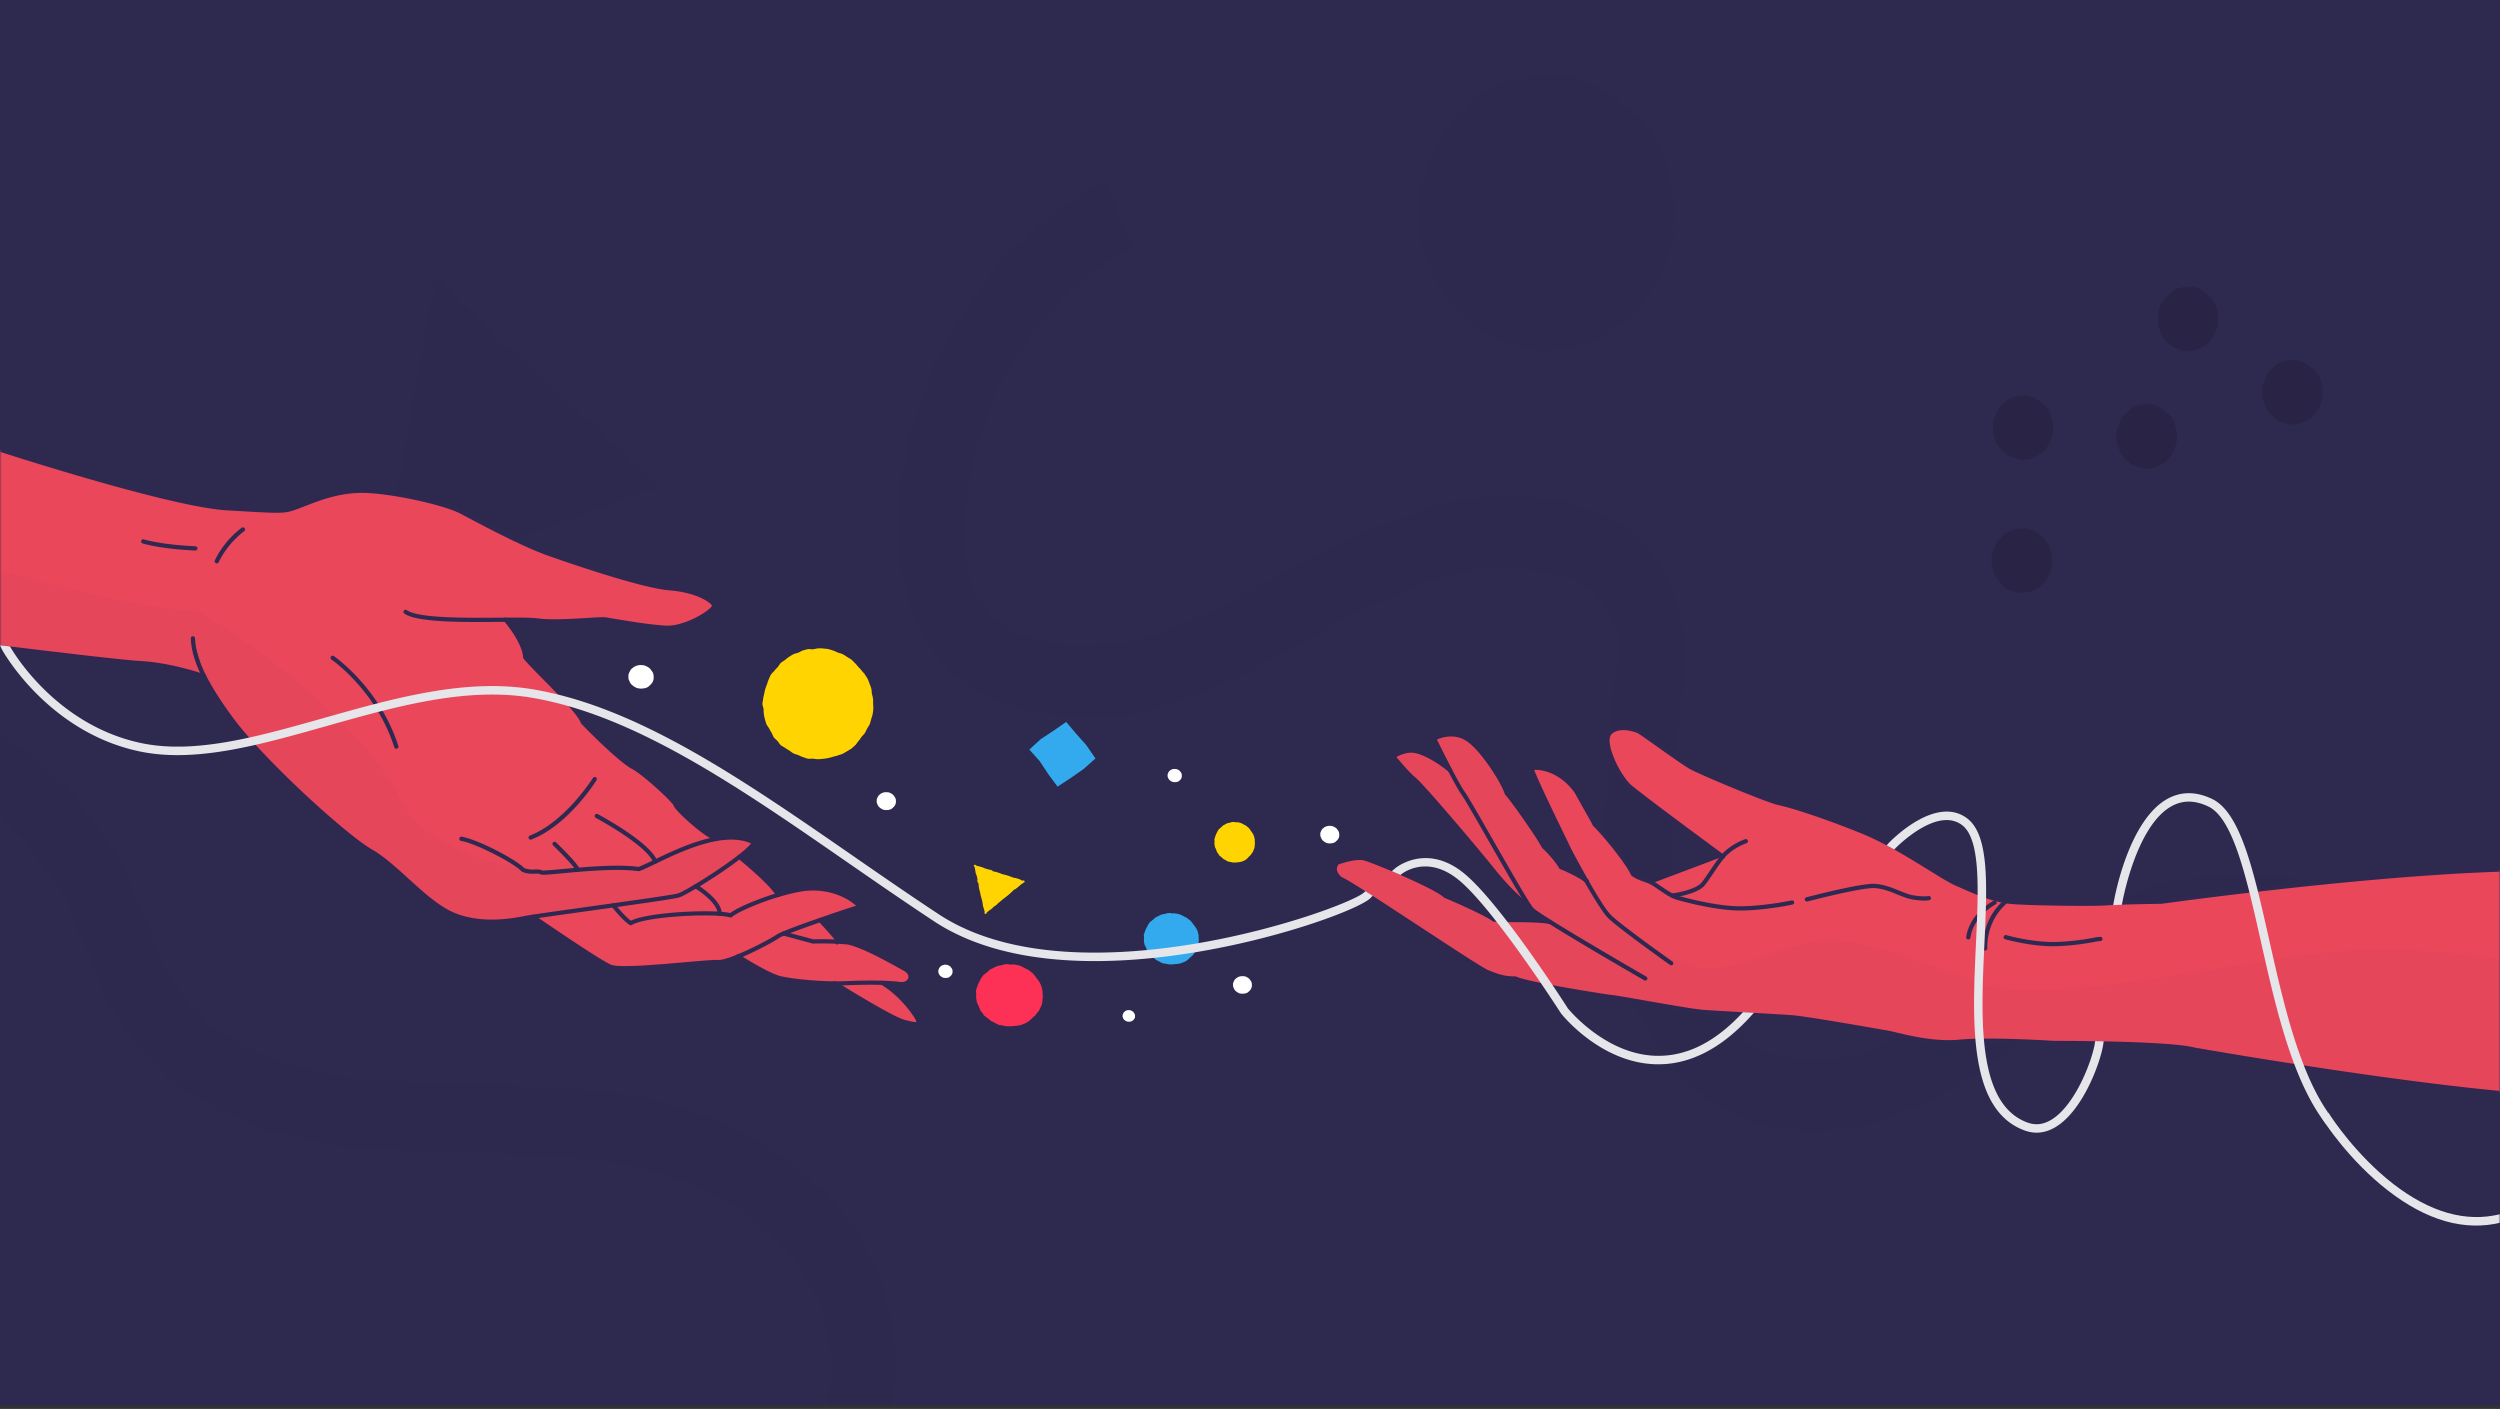 <svg xmlns="http://www.w3.org/2000/svg" xmlns:xlink="http://www.w3.org/1999/xlink" width="763" height="430" viewBox="0 0 763 430"><rect x="0" y="0" width="763" height="430" fill="#333333" stroke="none"/><defs><path id="a" d="M0 0h763v429H0z"/></defs><g fill="none" fill-rule="evenodd"><mask id="b" fill="#fff"><use xlink:href="#a"/></mask><use fill="#2E294E" fill-rule="nonzero" xlink:href="#a"/><path fill="#000" fill-rule="nonzero" d="M833.238 356.23c-2.419 0-4.776-.764-7.107-1.103-2.331-.34-4.83-.279-7.127-.904-2.296-.626-4.532-1.679-6.764-2.56s-4.215-2.38-6.375-3.472c-2.159-1.09-4.333-2.056-6.42-3.315-2.087-1.259-3.953-2.827-5.963-4.196-2.01-1.37-4.162-2.503-6.104-3.949-1.942-1.446-4.06-2.72-5.97-4.197-1.912-1.476-3.58-3.433-5.468-4.959-1.464-1.145-3.196-1.908-4.646-3.052-1.98-1.553-3.678-3.434-5.62-4.883-2.025-1.492-4.387-2.346-6.363-3.712-2.068-1.427-3.785-3.35-5.803-4.643-2.113-1.354-4.15-2.762-6.207-3.975-2.159-1.275-4.467-2.14-6.565-3.27-2.205-1.182-4.266-2.571-6.402-3.601-2.255-1.087-4.524-1.992-6.703-2.915-2.289-.98-4.727-1.385-6.94-2.19-2.35-.858-4.49-2.174-6.737-2.85-2.392-.72-4.898-.595-7.176-1.144-2.43-.572-4.692-1.595-6.989-1.972-2.468-.408-4.921-.046-7.248-.256-2.495-.225-4.86-.843-7.169-.873-2.514-.027-4.917.137-7.21.305-2.526.183-4.96.053-7.226.423a74.917 74.917 0 00-7.107 1.503 66.144 66.144 0 00-6.867 2.411c-2.194.84-4.105 2.396-6.226 3.434-2.121 1.038-4.254 1.946-6.318 3.136-2.064 1.19-3.93 2.605-5.936 3.906-2.006 1.301-4.456 1.74-6.424 3.113-1.969 1.374-3.61 3.16-5.551 4.578-1.942 1.42-3.91 2.67-5.845 4.102-1.934 1.43-3.944 2.979-5.962 4.452-2.019 1.472-4.03 2.865-6.066 4.292-2.038 1.426-4.17 2.628-6.245 3.979-2.076 1.35-4.166 2.819-6.288 4.04-2.193 1.266-4.124 3.002-6.302 4.09-2.262 1.144-4.738 1.617-6.978 2.552-2.323.972-4.486 2.289-6.779 3.052-2.388.79-4.78 1.43-7.126 1.987-2.568.61-5.166.717-7.657 1.042-2.61.34-5.154.74-7.676.763-2.613.026-5.135-.618-7.63-.927-2.583-.317-5.154-.382-7.63-1.057-2.476-.675-5.036-1.282-7.416-2.32a52.956 52.956 0 01-6.959-3.849 57.023 57.023 0 01-6.485-4.681 62.913 62.913 0 01-5.768-5.658c-1.79-1.968-3.16-4.368-4.762-6.619a75.38 75.38 0 01-4.463-6.825c-1.286-2.289-2.854-4.44-3.956-6.893-1.103-2.453-1.954-4.96-2.85-7.5a100.375 100.375 0 01-2.37-7.68c-.694-2.614-1.655-5.12-2.15-7.783-.497-2.663 0-5.44-.318-8.13-.312-2.796-1.178-5.52-1.323-8.297-.145-2.778.213-5.62.21-8.393-.004-2.774-.1-5.605 0-8.393.099-2.79.564-5.578.762-8.363.199-2.785.382-5.585.615-8.362.232-2.778.64-5.566.885-8.34.14-1.556-.286-3.17-.153-4.723.187-2.136.195-4.334.416-6.432.26-2.422.382-4.826.572-7.164.202-2.469 1.084-4.834 1.072-7.15a39.993 39.993 0 00-.519-7.248c-.465-2.415-2.048-4.307-3.212-6.337-1.163-2.03-2.445-3.987-4.196-5.417-1.832-1.496-3.647-3.098-5.6-4.01-2.358-1.099-4.842-1.144-6.57-1.602a48.97 48.97 0 00-6.798-1.21 54.07 54.07 0 00-6.867-.526c-2.251.023-4.609-.496-6.97-.217-2.236.263-4.48 1.045-6.818 1.526-2.205.465-4.479.942-6.78 1.61-2.166.633-4.5.988-6.76 1.804-2.128.763-4.028 2.434-6.24 3.372-2.095.886-4.262 1.729-6.433 2.763-2.365 1.125-4.96 1.777-7.298 3.002a479.705 479.705 0 00-6.981 3.727c-2.29 1.244-4.296 3.125-6.642 4.422-2.247 1.243-4.536 2.438-6.806 3.674-2.27 1.236-4.601 2.289-6.886 3.502-2.285 1.213-4.475 2.605-6.787 3.738-2.312 1.134-4.818 1.782-7.172 2.82-2.354 1.037-4.681 2.09-7.081 3.006-2.4.916-4.86 1.526-7.306 2.289-2.445.763-4.753 2.003-7.248 2.59-2.495.588-5.002.931-7.539 1.32-2.537.39-5.05.256-7.63.424a68.49 68.49 0 01-7.553.11c-2.545-.114-5.006-.633-7.482-1.026-2.475-.393-5.043-.572-7.458-1.263-2.415-.69-4.742-1.865-7.061-2.86-2.515-1.08-5.242-1.565-7.49-2.954-2.334-1.45-4.333-3.403-6.355-5.165a47.413 47.413 0 01-5.723-5.894 45.917 45.917 0 01-4.627-6.905c-1.145-2.072-1.877-4.357-2.728-6.646-.82-2.201-1.274-4.532-1.839-6.951-.53-2.29-1.526-4.525-1.83-7.008-.283-2.324.056-4.773-.028-7.283-.08-2.343-.11-4.738 0-7.249.1-2.67-.473-5.398-.198-8.057.275-2.659 1.312-5.2 1.766-7.832.454-2.632.466-5.341 1.088-7.95.621-2.61 1.907-4.96 2.693-7.508.786-2.549 1.705-4.987 2.648-7.474.942-2.487 1.255-5.238 2.353-7.653 1.1-2.415 2.618-4.578 3.857-6.897 1.24-2.32 2.553-4.578 3.93-6.822a126.99 126.99 0 014.296-6.565c1.495-2.13 2.956-4.33 4.578-6.348 1.62-2.019 3.029-4.327 4.772-6.23 1.744-1.904 4.113-3.152 5.974-4.926 1.862-1.773 3.701-3.582 5.673-5.215 1.973-1.632 4.067-3.094 6.139-4.578 2.071-1.484 4.097-3.052 6.264-4.38 2.167-1.327 4.414-2.723 6.669-3.88 2.437 2.546 1.754 3.183 3.227 6.467 1.473 3.285.763 3.651 2.243 6.94 1.48 3.288 2.621 2.8 2.942 6.432-2.263 1.144-4.075 2.464-6.23 3.815-2.156 1.35-4.082 3.082-6.104 4.65-2.022 1.568-4.197 2.93-6.104 4.678-1.908 1.747-3.396 3.933-5.158 5.84-1.763 1.908-3.941 3.396-5.555 5.448-1.614 2.053-2.67 4.548-4.14 6.73-1.468 2.182-3.208 4.147-4.5 6.443-1.294 2.297-2.874 4.517-3.98 6.917-1.106 2.4-1.404 5.204-2.338 7.691-.935 2.487-2.251 4.822-2.995 7.382-.744 2.56-1.45 5.146-1.984 7.767-.534 2.621-.519 5.341-.84 8.012-.32 2.67-.816 5.291-.915 7.973a74.576 74.576 0 00.19 7.966c.2 2.865.169 5.574.764 7.962a30.661 30.661 0 002.796 7.462 25.732 25.732 0 005.204 6.485 32.618 32.618 0 006.638 4.723c2.205 1.168 4.937 1.404 7.672 2.167a42.148 42.148 0 007.714 1.492c2.614.219 5.242.234 7.859.046 2.518-.168 5.024-.103 7.485-.534 2.46-.431 4.894-1.088 7.325-1.751 2.43-.664 4.86-1.255 7.248-2.114 2.388-.858 4.64-1.96 6.982-2.968 2.342-1.007 4.642-1.953 6.939-3.071 2.297-1.118 4.555-2.178 6.825-3.365 2.27-1.186 4.425-2.464 6.676-3.693 2.251-1.228 4.513-2.289 6.757-3.521 2.4-1.331 4.932-2.46 7.382-3.796 2.449-1.335 4.658-3.086 7.122-4.364 2.465-1.278 5.105-2.133 7.592-3.32 2.385-1.144 4.696-2.288 7.02-3.269 2.43-1.03 4.929-1.621 7.294-2.483 2.472-.905 4.853-1.828 7.249-2.553 2.514-.763 4.806-2.231 7.248-2.792 2.556-.584 5.158-.595 7.63-.965 2.583-.382 5.12-.706 7.63-.855 2.594-.153 5.166-.702 7.68-.607 2.586.103 5.058 1.282 7.561 1.649 2.503.366 5.23-.054 7.699.595 2.388.622 4.62 1.762 6.817 2.647 2.29.924 4.647 1.732 6.714 2.923a46.993 46.993 0 016.055 4.284 42.514 42.514 0 015.272 5.31c1.66 1.908 3.296 3.873 4.544 6.043 1.213 2.11 1.831 4.49 2.628 6.677a45.715 45.715 0 011.908 6.905c.505 2.348.86 4.725 1.064 7.118.172 2.427.416 4.846.382 7.226-.057 2.45-.405 4.857-.6 7.203-.209 2.476-.827 4.837-1.071 7.138-.221 2.079 0 4.093-.168 6.008-.137 1.572-.824 3.087-.965 4.658-.225 2.549.305 5.154.091 7.66-.213 2.507-1.053 5.021-1.224 7.536-.172 2.514.35 5.127.248 7.63-.103 2.502-.336 5.073-.344 7.599-.007 2.526.107 5.07.23 7.6.121 2.529.43 5.028.709 7.553.324 2.903.435 5.723.976 8.34.588 2.861 1.072 5.642 1.877 8.187.886 2.78 2.537 5.066 3.636 7.481 1.206 2.644 2.09 5.295 3.495 7.508 1.552 2.445 2.907 4.925 4.62 6.867a43.922 43.922 0 005.91 5.669c2.288 1.763 4.848 2.804 7.091 3.784 2.243.981 4.532 1.275 6.81 1.736 2.277.462 4.578 1.301 6.928 1.324a46.394 46.394 0 007.042-.515c2.324-.332 4.716-.587 6.974-1.202 2.259-.614 4.41-1.907 6.589-2.727 2.254-.859 4.39-1.908 6.485-2.904 2.236-1.064 4.384-2.086 6.348-3.197 2.251-1.274 4.502-2.186 6.299-3.357 1.957-1.274 3.884-2.617 5.81-3.964 1.927-1.346 3.54-3.12 5.456-4.516 1.915-1.397 3.62-2.953 5.54-4.369 2.147-1.587 4.787-2.437 6.97-4.024 2.181-1.588 4.016-3.66 6.229-5.189 2.213-1.53 4.677-2.556 6.943-3.998 2.266-1.442 4.44-2.957 6.772-4.269 2.33-1.312 4.536-2.83 6.943-3.979 2.407-1.148 4.998-1.663 7.493-2.613 2.384-.912 4.643-2.072 7.03-2.77 2.39-.698 4.903-1.144 7.337-1.633 2.434-.488 4.96-.667 7.424-.976 2.465-.31 4.96-.61 7.443-.725 2.484-.115 4.986-.176 7.478-.11 2.49.064 4.993.14 7.477.38s4.96.573 7.432.977c2.472.405 5.009.462 7.45 1.015 2.442.553 4.887 1.225 7.295 1.907 2.407.683 4.791 1.588 7.164 2.4 2.373.813 4.918 1.236 7.249 2.163 2.33.927 4.627 2.129 6.916 3.155 2.29 1.026 4.578 2.236 6.83 3.354 2.25 1.117 4.497 2.434 6.694 3.635 2.263 1.24 4.727 2.007 6.867 3.285 2.232 1.331 4.33 2.827 6.433 4.174 2.2 1.415 3.96 3.471 6.004 4.875 2.179 1.503 4.46 2.67 6.444 4.124 2.163 1.591 4.09 3.32 6.005 4.815 1.476 1.144 2.83 2.521 4.326 3.704 2.04 1.614 4.124 3.193 6.184 4.792 2.06 1.598 4.09 3.304 6.18 4.822 2.09 1.518 4.502 2.67 6.654 4.051 2.216 1.427 4.437 2.793 6.676 3.972a58.648 58.648 0 007.065 3.11c2.446.903 4.96 1.32 7.436 1.739 2.476.42 4.795.915 7.347.744 1.393 3.326-.064 3.563.15 7.199.213 3.635.526 3.62.74 7.248.213 3.628.877 3.628.522 7.249-1.145.076-2.19.583-3.32.583M-23.58 214.552c2.542.585 5.051 1.3 7.52 2.14.591.202 1.274.404 1.999.614 1.85.5 3.66 1.137 5.413 1.908 2.137.973 4.41 2.155 6.944 3.609 2.369 1.358 4.536 2.846 6.55 4.25a96.459 96.459 0 016.21 4.704 56.439 56.439 0 014.197 3.933c.481.488.962.976 1.454 1.45.4.381.992.862 1.621 1.365a33.812 33.812 0 014.197 3.815 26.812 26.812 0 013.433 5.124c.294.526.695 1.247.878 1.48.412.534.93 1.145 1.476 1.759a44.037 44.037 0 013.395 4.284c.351.523.763 1.103 1.237 1.717a41.465 41.465 0 013.288 4.96c.977 1.792 1.744 3.57 2.419 5.138.29.671.576 1.34.881 2a39.008 39.008 0 011.808 4.997c.252.835.496 1.625.718 2.155.263.637.682 1.435 1.144 2.29a45.814 45.814 0 012.03 4.196c.576 1.419 1.01 2.77 1.392 3.963.317.992.614 1.908.908 2.599.359.831.702 1.67 1.05 2.51.533 1.305 1.037 2.537 1.556 3.578.43.755.907 1.481 1.43 2.175.626.881 1.336 1.88 2.03 3.025l.16.267a53.936 53.936 0 003.075 4.715c.637.73 1.326 1.414 2.06 2.045.61.561 1.301 1.198 2.007 1.908a38.184 38.184 0 012.613 2.968c.415.532.858 1.042 1.328 1.526.263.168.995.5 1.526.744a29.727 29.727 0 013.815 1.968 238.1 238.1 0 001.545.988c1.157.781 2.354 1.5 3.586 2.156 1.701.85 3.533 1.66 5.589 2.472a38.104 38.104 0 013.578 1.69c.68.378 1.383.71 2.106.996.618.115 1.242.195 1.87.24 1.491.115 2.973.339 4.433.668 1.213.294 2.346.645 3.342.95.934.303 1.884.558 2.846.763 1.339.248 2.567.572 3.65.862.89.255 1.79.463 2.702.622.991.14 2.128.213 3.338.293a77.18 77.18 0 013.239.252c.763.077 1.72.073 2.75.069 1.171 0 2.499 0 3.918.095 1.42.096 2.705.29 3.857.458 1.042.149 2.022.29 2.823.336.893.046 1.782.099 2.67.152 1.431.088 2.782.168 4.11.222 1.018.038 2.098.034 3.242.026 1.145-.007 2.37 0 3.625.03 1.423.047 2.846.085 4.269.123l3.013.084c.885.027 1.908 0 2.976-.053 1.324-.05 2.82-.107 4.387-.054 1.716.087 3.423.307 5.105.66.74.17 1.488.295 2.243.374.912.042 1.907.046 2.938.046 1.445 0 2.94 0 4.543.11.725.046 1.637.02 2.606 0a41.854 41.854 0 014.96.08c1.762.157 3.406.45 4.852.71.961.172 1.87.332 2.67.435.802.103 1.66.145 2.61.198 1.697.06 3.389.223 5.066.485 2.411.4 4.979.896 7.63 1.473 1.734.4 3.443.898 5.12 1.491.862.286 1.679.561 2.407.763 2.038.561 3.903 1.232 5.723 1.877.595.214 1.19.427 1.785.633.66.23 1.385.454 2.156.691a50.133 50.133 0 015.455 1.93c1.8.82 3.555 1.732 5.261 2.732.63.358 1.259.717 1.908 1.057 2.11 1.144 4.257 2.418 6.97 4.196a59.964 59.964 0 015.005 3.731c.511.412 1.018.824 1.526 1.225a91.865 91.865 0 016.29 5.39c.508.477 1.03.939 1.55 1.4a48.302 48.302 0 014.52 4.414c.435.5.882.985 1.328 1.473a50.148 50.148 0 014.22 5.093 32.946 32.946 0 013.128 5.898c.328.763.637 1.45.904 1.95s.679 1.144 1.102 1.827a34.407 34.407 0 013.17 5.974 43.491 43.491 0 011.908 6.795c.157.71.302 1.377.45 1.987.15.61.317 1.214.477 1.812a50.305 50.305 0 011.454 6.719c.34 2.647.553 5.463.648 8.599.073 2.407-.06 4.711-.175 6.748-.035.565-.065 1.145-.096 1.694a51.09 51.09 0 01-.679 5.723c-.137.881-.27 1.717-.354 2.449-.344 3.079-.68 5.616-1.061 8.012-.05.324-.05 1.232-.053 1.907a31.119 31.119 0 01-.458 6.07 32.55 32.55 0 01-1.667 5.478c-.252.668-.538 1.423-.622 1.785-.534 2.29-1.187 4.96-2.022 7.653-.18.573-.359 1.233-.546 1.935a43.67 43.67 0 01-1.968 5.985 61.578 61.578 0 01-3.949 7.71l-16.488-11.166a39.466 39.466 0 002.525-4.96c.371-.98.68-1.983.927-3.002.225-.82.477-1.751.763-2.712.626-2.019 1.145-4.132 1.603-6.104.39-1.571.887-3.114 1.488-4.617.236-.625.557-1.48.621-1.789.065-.309.05-1.194.05-1.854-.033-1.802.08-3.603.336-5.387.324-2.025.614-4.234.92-6.95.136-1.256.327-2.442.495-3.488.195-1.236.382-2.4.424-3.303.03-.626.068-1.255.103-1.881.099-1.728.19-3.357.148-4.78-.072-2.408-.229-4.513-.477-6.444a32.954 32.954 0 00-.877-3.815c-.202-.744-.382-1.488-.588-2.235a88.059 88.059 0 01-.59-2.598 27.155 27.155 0 00-.924-3.56c-.4-.838-.862-1.645-1.381-2.415a50.496 50.496 0 01-1.805-3.052c-.667-1.243-1.186-2.426-1.644-3.471a17.805 17.805 0 00-1.144-2.339 33.1 33.1 0 00-2.59-3.052 118.717 118.717 0 01-1.618-1.8 34.137 34.137 0 00-2.774-2.648c-.622-.553-1.266-1.145-1.934-1.755-1.644-1.526-3.254-2.923-4.929-4.223-.603-.47-1.198-.95-1.793-1.427-1.206-.973-2.346-1.908-3.403-2.575-2.259-1.462-3.998-2.507-5.635-3.384-.763-.412-1.526-.84-2.289-1.27-1.27-.722-2.468-1.4-3.532-1.866a35.51 35.51 0 00-3.487-1.202 80.319 80.319 0 01-2.759-.885c-.656-.229-1.308-.465-1.964-.698-1.557-.557-3.03-1.084-4.407-1.465a62.536 62.536 0 01-3.35-1.053 31.787 31.787 0 00-3.162-.95c-2.361-.515-4.631-.95-6.749-1.3-.847-.142-1.934-.203-3.082-.268s-2.46-.137-3.815-.305c-1.309-.164-2.507-.382-3.663-.584-1.155-.202-2.289-.412-3.265-.496-.935-.05-1.873-.05-2.808 0-1.278.035-2.724.077-4.288-.026-1.038-.065-2.19-.07-3.41-.07-1.221 0-2.423 0-3.732-.064a34.213 34.213 0 01-4.841-.694 18.957 18.957 0 00-2.289-.355c-.908-.03-1.95 0-3.052.053-1.274.046-2.72.103-4.23.057l-2.961-.08a823.23 823.23 0 01-4.38-.126 73.12 73.12 0 00-2.926-.019c-1.293 0-2.629 0-4.055-.042a224.147 224.147 0 01-4.51-.24c-.839-.053-1.682-.103-2.529-.149-1.633-.087-3.147-.305-4.479-.496-.942-.137-1.831-.267-2.598-.32-.69-.054-1.549-.05-2.457-.046a42.614 42.614 0 01-4.738-.164 64.214 64.214 0 00-2.53-.194c-1.422-.092-3.051-.199-4.71-.432a40.382 40.382 0 01-4.861-1.06c-.843-.225-1.644-.439-2.29-.561a42.38 42.38 0 01-4.898-1.286 42.716 42.716 0 00-2.258-.652 17.873 17.873 0 00-1.854-.233 26.705 26.705 0 01-5.581-.988 30.745 30.745 0 01-5.166-2.247c-.702-.381-1.366-.71-1.846-.9a87.093 87.093 0 01-7.062-3.132 54.959 54.959 0 01-5.39-3.182l-1.355-.87c-.29-.18-.95-.477-1.526-.74a24.95 24.95 0 01-5.486-3.147 28.063 28.063 0 01-4.399-4.532c-.473-.584-.923-1.145-1.255-1.465-.416-.416-.9-.863-1.415-1.336a35.33 35.33 0 01-4.368-4.578 70.494 70.494 0 01-4.35-6.577l-.156-.263c-.305-.504-.763-1.122-1.21-1.774a36.452 36.452 0 01-3.085-4.937c-.859-1.732-1.568-3.46-2.19-4.986-.29-.702-.58-1.408-.878-2.102a47.34 47.34 0 01-1.66-4.578c-.29-.904-.56-1.755-.827-2.41-.267-.657-.694-1.462-1.145-2.332-.618-1.167-1.312-2.491-1.945-4.013-.634-1.522-1.05-2.892-1.427-4.124a22.055 22.055 0 00-.786-2.316c-.381-.813-.732-1.637-1.087-2.464-.546-1.267-1.065-2.465-1.583-3.434a25.942 25.942 0 00-1.755-2.552c-.538-.729-1.145-1.55-1.748-2.442a28.048 28.048 0 00-1.907-2.338 56.871 56.871 0 01-2.179-2.61 30.68 30.68 0 01-2.598-4.09c-.29-.522-.682-1.232-.866-1.472a19.666 19.666 0 00-1.82-1.568c-.9-.721-1.907-1.526-2.96-2.545a54.083 54.083 0 01-1.747-1.755c-.98-.988-1.907-1.907-2.754-2.624a74.454 74.454 0 00-4.96-3.75c-1.67-1.145-3.433-2.381-5.15-3.362-2.026-1.144-3.788-2.082-5.395-2.815a24.5 24.5 0 00-2.903-.965 60.227 60.227 0 01-2.823-.874 57.946 57.946 0 00-5.722-1.633l4.6-20.547z" mask="url(#b)" opacity=".12"/><g fill="#000" fill-rule="nonzero" mask="url(#b)" opacity=".12"><path d="M607.81 171.103c0-.305 0-.614.03-.912a8.85 8.85 0 01.096-.904c.067-.294.15-.584.248-.87.076-.293.229-.557.328-.835.1-.278.145-.595.27-.862.127-.267.295-.523.443-.763.15-.24.279-.53.45-.763.172-.233.405-.431.596-.653.2-.21.412-.41.633-.599.21-.202.382-.427.626-.606.244-.18.42-.42.66-.58.24-.16.473-.343.728-.48.26-.126.526-.238.798-.336a7.63 7.63 0 01.809-.302c.28-.052.565-.089.85-.11.279-.054.55-.168.836-.195.286-.027.568 0 .854 0 .286 0 .58-.069.859-.042.285.025.57.066.85.122.28.071.554.157.824.256.28.071.554.156.825.255.267.111.488.328.74.462.251.133.518.256.763.416.244.16.42.408.648.587.23.18.473.332.683.534.21.203.48.344.675.565.195.221.382.443.569.683.187.24.301.523.45.763.156.256.298.52.427.79.126.27.18.58.282.862.104.282.138.58.214.873.076.294.164.569.218.87.053.302.095.588.122.89.026.3.06.598.06.903 0 .306-.057.6-.083.897-.027.297.053.622 0 .915-.054.294-.18.58-.256.87-.076.29-.233.55-.336.828-.103.279-.156.588-.282.855-.126.267-.328.492-.477.763-.149.27-.278.522-.45.763-.172.24-.267.553-.458.763-.19.21-.473.35-.683.557-.21.206-.381.465-.602.648-.222.183-.523.252-.763.412-.24.16-.485.305-.737.439-.251.133-.465.381-.732.484a8.565 8.565 0 01-1.652.458c-.279.054-.565.023-.85.05a8.27 8.27 0 01-.848.202 8.095 8.095 0 01-.854-.126c-.283-.027-.557-.126-.836-.18a8.67 8.67 0 01-.824-.205c-.27-.08-.534-.202-.797-.31-.263-.106-.553-.163-.805-.297-.252-.133-.53-.236-.763-.381-.233-.145-.416-.428-.645-.607-.229-.18-.416-.404-.625-.606-.21-.203-.493-.325-.687-.55-.195-.225-.317-.503-.488-.744-.187-.23-.361-.47-.523-.717-.149-.256-.305-.511-.431-.782-.126-.27-.16-.584-.263-.866-.103-.282-.294-.53-.382-.82a7.864 7.864 0 01-.214-.885c-.053-.298.046-.615 0-.916-.045-.301-.14-.595-.14-.896m.392-40.645c0-.306 0-.61.03-.908.031-.298.046-.61.096-.905.05-.293.172-.583.248-.873.076-.29.229-.553.332-.832.103-.278.141-.595.267-.862.126-.267.294-.523.446-.763.153-.24.279-.53.447-.763.168-.233.404-.431.595-.652.202-.21.415-.41.637-.6.21-.202.381-.427.626-.61.244-.183.415-.416.66-.576.234-.173.477-.333.728-.48.252-.134.53-.23.798-.34.267-.11.534-.218.808-.301.275-.084.569-.054.851-.107.275-.08.554-.145.836-.195.278-.027.564 0 .854 0 .285-.029.572-.043.859-.042.285.026.57.066.85.122.28.072.554.157.824.256.28.071.554.157.824.255.255.141.502.295.74.462.256.137.516.256.763.416.227.185.443.38.649.587.229.184.473.332.683.535.21.202.484.343.675.564.19.221.382.443.572.683.191.24.302.519.45.763.15.244.298.519.428.79.13.27.175.576.278.858.103.282.142.584.218.874.076.29.16.572.213.873.054.302.096.588.123.89.026.3.06.594.06.9 0 .305-.057.602-.08.9-.022.298.054.618 0 .916-.053.297-.179.58-.259.866-.08.286-.233.553-.332.831-.099.279-.156.584-.282.855-.126.27-.328.492-.48.763-.153.27-.28.522-.451.763-.172.24-.267.55-.458.763-.19.213-.473.35-.683.557-.21.206-.381.465-.599.645-.217.179-.526.255-.763.412-.237.16-.483.308-.736.442-.252.134-.462.382-.729.485-.267.104-.54.194-.816.27-.27.084-.557.13-.836.187-.278.058-.568.023-.854.05-.286.027-.557.202-.843.202-.286 0-.572-.099-.855-.126-.282-.026-.557-.126-.835-.179a7.332 7.332 0 01-1.622-.515c-.267-.11-.553-.164-.805-.298-.251-.133-.534-.236-.763-.381-.228-.145-.415-.427-.64-.607a8.58 8.58 0 01-.626-.61c-.21-.202-.496-.324-.687-.546-.19-.22-.32-.503-.492-.744-.172-.24-.381-.457-.523-.717-.14-.26-.301-.511-.43-.782-.13-.27-.157-.584-.26-.866-.103-.282-.294-.53-.382-.824a7.985 7.985 0 01-.21-.881c-.053-.298.042-.614 0-.916-.041-.301-.144-.595-.144-.9m50.358-33.244c0-.305 0-.61.03-.908.016-.303.048-.605.095-.904a8.47 8.47 0 01.248-.874c.077-.29.23-.553.328-.835.1-.283.145-.592.271-.862.126-.271.294-.52.443-.763.149-.245.278-.53.45-.763.172-.233.404-.432.595-.657.191-.225.424-.381.634-.595.21-.213.381-.427.625-.61s.42-.42.66-.576c.24-.157.477-.347.729-.48.252-.134.534-.23.797-.34.263-.111.534-.218.809-.302.275-.084.572-.053.85-.11.28-.058.55-.165.836-.191a7.97 7.97 0 01.855 0c.286 0 .58-.073.858-.046.279.027.576.069.85.122.28.073.555.16.825.26.275.083.56.144.824.251.263.107.488.332.74.466.262.125.516.263.763.416.24.156.42.404.649.587.228.183.473.328.682.534.21.206.481.34.676.565.194.225.381.439.568.683.187.244.302.519.45.763.156.255.299.519.428.79.126.266.179.575.282.858.103.282.137.583.214.873.076.29.164.573.217.87.053.298.095.592.122.893.027.301.061.595.061.9 0 .305-.057.603-.084.9-.026.298.057.619 0 .912-.057.294-.18.58-.255.87-.077.29-.233.553-.336.832-.103.278-.157.584-.282.854-.126.271-.329.493-.477.763-.15.271-.279.523-.45.763-.172.24-.268.55-.458.763-.191.214-.473.351-.683.554-.19.226-.391.442-.603.648-.225.183-.523.252-.763.412-.24.16-.484.305-.736.443-.252.137-.466.381-.733.484a12.03 12.03 0 01-.816.271c-.275.084-.553.13-.836.187-.282.057-.564.023-.85.05-.286.026-.561.202-.847.202-.286 0-.573-.1-.851-.126a30.371 30.371 0 01-1.663-.382 8.393 8.393 0 01-.798-.309c-.263-.106-.55-.16-.805-.293-.255-.134-.53-.237-.763-.382a8.74 8.74 0 01-.644-.606c-.225-.18-.416-.405-.626-.607-.21-.202-.492-.324-.687-.546-.194-.22-.316-.503-.488-.763-.172-.259-.382-.461-.523-.717-.14-.255-.305-.511-.43-.763-.127-.252-.161-.583-.264-.866-.103-.282-.294-.53-.382-.824a8.005 8.005 0 01-.213-.881c-.054-.298.046-.614 0-.92-.046-.305-.141-.59-.141-.896m31.908 22.394c0-.305 0-.61.03-.908.031-.298.047-.61.096-.904.05-.294.172-.584.248-.874.076-.29.23-.553.332-.835.103-.283.141-.592.267-.862.126-.271.294-.52.443-.763.148-.245.278-.53.45-.763.172-.233.404-.432.595-.657.19-.225.427-.381.637-.595.21-.213.382-.427.622-.61s.42-.42.66-.576c.24-.157.477-.347.732-.48.256-.134.53-.23.798-.34.267-.111.534-.218.809-.302.274-.084.568-.053.85-.11.283-.058.55-.164.836-.191.283-.016.567-.016.85 0 .29 0 .58-.073.859-.046a9.4 9.4 0 01.854.122c.279.054.554.176.824.26.271.083.561.144.825.251.263.107.484.332.74.466.255.133.515.255.763.412.226.186.442.383.648.591.237.166.465.345.683.534.235.177.46.365.675.565.191.221.382.439.573.683.19.244.297.519.45.763.152.244.297.522.423.793s.18.576.283.859c.103.282.137.583.217.873.08.29.16.572.214.87.053.298.095.591.122.893.026.301.06.595.06.9 0 .305-.057.603-.08.9-.022.298.054.618 0 .912-.069.295-.154.585-.255.87-.098.283-.21.56-.336.832-.103.282-.152.583-.278.854-.126.271-.332.492-.48.763-.15.271-.28.523-.451.763-.172.24-.267.55-.458.763a8.694 8.694 0 01-.683.557c-.21.206-.381.466-.599.649-.217.183-.526.252-.763.412a8.36 8.36 0 01-.736.442c-.256.138-.462.382-.729.485-.267.103-.541.187-.816.27-.275.085-.557.13-.84.188-.282.057-.564.023-.85.05-.286.026-.557.201-.847.201-.29 0-.572-.099-.85-.125a30.371 30.371 0 01-1.664-.382 8.328 8.328 0 01-.794-.309 8.515 8.515 0 01-.808-.294c-.252-.137-.53-.236-.763-.381a8.69 8.69 0 01-.641-.607 8.527 8.527 0 01-.626-.606c-.21-.203-.496-.325-.687-.546-.19-.221-.32-.504-.492-.744s-.381-.461-.523-.717c-.14-.256-.305-.511-.43-.782-.127-.271-.157-.584-.26-.866-.103-.282-.294-.53-.382-.824a7.985 7.985 0 01-.21-.881c-.053-.298.043-.615 0-.92-.041-.305-.14-.591-.14-.896m-44.472 13.417c0-.301 0-.61.03-.908.031-.298.046-.61.096-.904.05-.294.172-.584.248-.874.076-.29.229-.553.332-.831.103-.279.141-.596.27-.863a8.69 8.69 0 01.443-.763c.149-.255.279-.53.45-.763.172-.232.382-.43.592-.652.21-.221.427-.382.637-.599.198-.213.407-.415.625-.607.21-.204.43-.397.66-.58.24-.16.474-.343.73-.48.255-.137.53-.229.796-.34.268-.11.535-.217.81-.301.274-.084.568-.053.85-.107.275-.08.554-.145.835-.194.279-.027.565 0 .855 0 .29 0 .576-.07.858-.042.286.025.57.066.851.122.279.071.554.156.824.255.279.072.554.157.824.256.255.14.502.295.74.462.256.137.515.255.763.415.248.16.42.409.645.588.225.18.473.332.683.534.21.202.484.343.675.565.191.22.382.442.572.682.191.24.302.523.45.763.15.24.298.52.428.79.13.271.175.576.278.859.103.282.142.583.218.873.076.29.16.572.214.874.053.301.095.587.122.889.026.301.064.599.064.9 0 .301-.057.603-.083.9-.027.298.053.618 0 .916-.054.298-.18.58-.256.866-.076.286-.237.553-.336.832-.099.278-.156.587-.282.854a8.58 8.58 0 01-.48.763c-.15.26-.28.523-.447.763-.168.24-.271.55-.462.763-.19.214-.473.351-.683.557-.21.206-.381.466-.599.649a8.63 8.63 0 01-.763.408c-.237.16-.483.308-.736.442-.252.134-.462.382-.729.485-.266.106-.539.196-.816.27-.27.085-.557.13-.835.188-.279.057-.569.023-.855.05a2.289 2.289 0 01-1.698.076c-.286-.027-.557-.126-.835-.18a7.332 7.332 0 01-1.622-.515c-.267-.11-.553-.164-.805-.297-.251-.134-.534-.237-.763-.382-.228-.145-.415-.427-.64-.606a8.58 8.58 0 01-.626-.61c-.21-.203-.496-.325-.687-.546-.19-.222-.32-.504-.488-.744-.168-.24-.382-.458-.527-.717-.145-.26-.301-.512-.43-.782-.13-.271-.157-.584-.26-.866a8.889 8.889 0 01-.382-.824 9.572 9.572 0 01-.213-.882c-.054-.297.046-.614 0-.915-.046-.302-.145-.596-.145-.9"/></g><path fill="#000" fill-rule="nonzero" d="M433.09 64.943c0-1.301 0-2.61.126-3.88s.187-2.61.405-3.869c.217-1.258.72-2.49 1.049-3.723.328-1.232.965-2.373 1.4-3.567.435-1.194.599-2.533 1.144-3.685.546-1.152 1.24-2.22 1.873-3.312.634-1.09 1.18-2.289 1.908-3.3.729-1.01 1.705-1.835 2.514-2.788.809-.954 1.793-1.69 2.67-2.556.878-.866 1.683-1.82 2.644-2.598.962-.779 1.767-1.79 2.79-2.473 1.021-.683 2.002-1.472 3.082-2.048a36.079 36.079 0 013.368-1.446c1.114-.466 2.255-.935 3.415-1.29 1.16-.354 2.41-.229 3.601-.465 1.19-.237 2.32-.713 3.525-.832 1.206-.118 2.396-.05 3.61-.05 1.212 0 2.444-.297 3.627-.179 1.183.119 2.43.286 3.601.52 1.172.232 2.335.762 3.484 1.102 1.148.34 2.365.618 3.479 1.083 1.114.466 2.06 1.408 3.128 1.984 1.068.576 2.182 1.087 3.201 1.766 1.019.68 1.782 1.74 2.74 2.514.957.775 1.998 1.412 2.883 2.29.885.877 2.045 1.46 2.854 2.41.809.95 1.686 1.889 2.411 2.919.725 1.03 1.27 2.224 1.907 3.323.638 1.099 1.263 2.216 1.801 3.376.538 1.16.763 2.468 1.187 3.674.423 1.206.587 2.484.915 3.731.328 1.248.683 2.445.904 3.72.222 1.274.409 2.514.52 3.815.11 1.3.262 2.544.262 3.845 0 1.301-.244 2.568-.35 3.842-.107 1.274.228 2.648 0 3.906-.23 1.26-.764 2.48-1.08 3.712-.317 1.233-.988 2.354-1.42 3.552-.43 1.198-.652 2.495-1.186 3.647-.534 1.152-1.392 2.102-2.022 3.197-.63 1.095-1.179 2.228-1.907 3.258-.729 1.03-1.145 2.35-1.938 3.304-.794.954-2 1.507-2.884 2.377-.886.87-1.584 1.987-2.541 2.77-.958.782-2.213 1.075-3.235 1.758a37.04 37.04 0 01-3.11 1.885c-1.075.576-1.957 1.598-3.082 2.068-1.13.44-2.283.821-3.453 1.144-1.144.351-2.346.557-3.532.794-1.187.236-2.396.099-3.602.217-1.205.118-2.361.858-3.574.858-1.214 0-2.42-.415-3.602-.53-1.182-.114-2.361-.542-3.532-.763a33.552 33.552 0 01-3.487-.881 36.052 36.052 0 01-3.369-1.32c-1.122-.47-2.335-.69-3.403-1.263-1.068-.572-2.247-1.007-3.266-1.686-1.018-.68-1.758-1.816-2.712-2.59-.954-.775-1.755-1.729-2.644-2.595-.889-.866-2.09-1.384-2.9-2.338-.808-.954-1.35-2.152-2.075-3.182-.724-1.03-1.575-1.957-2.209-3.052-.633-1.095-1.285-2.19-1.823-3.35-.538-1.16-.668-2.49-1.103-3.7-.435-1.21-1.24-2.262-1.568-3.51-.328-1.247-.675-2.495-.896-3.773-.221-1.278.187-2.62.076-3.914-.11-1.293-.603-2.533-.603-3.838m-266.031 51.823c1.908 1.747 1.816 1.843 3.712 3.594 1.896 1.75 1.908 1.743 3.796 3.494 1.888 1.751 1.885 1.759 3.78 3.51 1.897 1.751 2.152 1.434 4.048 3.182 1.896 1.747 1.564 2.159 3.46 3.906 1.897 1.748 2.148 1.439 4.044 3.186 1.896 1.747 1.633 2.079 3.53 3.815 1.895 1.736 1.834 1.823 3.73 3.574 1.896 1.752 3.968.565 3.495 3.19-.473 2.625-1.965.763-4.334 1.633-2.369.87-2.262 1.205-4.631 2.083-2.37.877-2.263 1.198-4.632 2.075-2.369.877-2.49.496-4.86 1.373-2.37.878-2.403.763-4.773 1.637-2.369.874-2.289 1.103-4.665 1.98-2.377.877-2.316 1.034-4.685 1.908-2.37.873-2.411.763-4.78 1.632-2.37.87-2.29 1.095-4.666 1.973-2.377.877-2.438.667-4.807 1.526-2.37.858-2.56.278-4.929 1.144-2.37.866-2.083 1.755-4.452 2.633-2.37.877-2.67-.058-5.04.82-2.369.877-2.342.954-4.711 1.827-2.37.874-2.152 1.545-4.521 2.423-2.37.877-2.465.58-4.834 1.457-2.369.877-2.441.652-4.81 1.526-2.37.874-2.446 3.32-4.346 1.568-1.9-1.751.271-2.197.763-4.822.493-2.625.119-2.697.592-5.341s.381-2.644.847-5.273c.465-2.628.892-2.536 1.365-5.161.473-2.625.382-2.644.863-5.269.48-2.624-.039-2.731.435-5.34.473-2.61 1.503-2.416 1.976-5.04.473-2.625-.08-2.74.381-5.368.462-2.629.542-2.61 1.015-5.238.473-2.629.832-2.552 1.305-5.177.473-2.625.03-2.712.503-5.341s.359-2.648.832-5.272c.473-2.625.622-2.595 1.095-5.22.473-2.624.763-2.57 1.22-5.195.458-2.625-.217-2.766.256-5.39.473-2.626.435-2.637.904-5.262.47-2.624 1.32-2.453 1.793-5.078.474-2.624-1.663-3.97.706-4.848 2.37-.878 2.083.835 3.98 2.586 1.895 1.751 1.712 1.973 3.608 3.724 1.896 1.75 1.988 1.636 3.884 3.384 1.896 1.747 1.843 1.812 3.739 3.563 1.896 1.75 1.37 2.396 3.265 4.143 1.896 1.747 2.171 1.411 4.067 3.162 1.896 1.752 2.049 1.56 3.945 3.308 1.896 1.747 1.907 1.747 3.815 3.472 1.907 1.724 1.835 1.827 3.735 3.578" mask="url(#b)" opacity=".12"/><path fill="#EA475B" fill-rule="nonzero" d="M275.996 311.914c4.262 1.145 6.25 1.412 1.877-4.154-4.307-5.486-8.523-7.733-8.652-7.802 1.824.034 3.644.162 5.455.382 3.052.427 4.628-2.85 1.557-4.578-3.071-1.729-13.627-7.771-17.984-8.195a51.558 51.558 0 00-2.533-.172l-.08 1.084-1.351-1.145c.473 0 .954.03 1.43.061v-.183c.458-.16-5.44-6.432-5.44-6.432 5.555-1.934 11.033-3.739 12.208-4.017-3.021-3.365-9.919-6.71-18.193-5.288-2.311.414-4.595.964-6.84 1.648-2.045-3.75-11.827-11.609-11.827-11.609 2.35-1.83 4.082-3.433 4.483-4.387-3.37-1.747-7.497-1.82-11.758-1.041l-.988-.733c-2.335-.816-10.64-8.095-11.16-9.636-.518-1.542-9.865-9.95-13.066-11.629-3.2-1.678-11.197-9.4-15.26-13.642-1.388-4.116-15.1-16.561-17.587-19.838-.294-4.937-5.978-11.445-5.978-11.445 4.372-.027 7.97-.023 9.751.221 6.253.866 18.694-.583 20.636-.316 1.941.267 11.952 2.151 18.273 2.537 6.322.385 15.7-5.418 14.944-6.993-.756-1.576-5.753-4.472-13.513-5.059-7.76-.588-28.834-7.687-37.005-10.59-8.172-2.904-21.406-10.03-26.423-12.69-5.017-2.658-19.777-5.962-28.529-6.439-8.751-.477-15.55 2.495-20.723 4.471-5.173 1.976-4.421 1.835-22.417.805-17.995-1.03-71.954-18.747-71.954-18.747l-15.95 58.873s52.478 6.665 61.71 7.173c8.992.492 18.652 3.815 19.17 4.002-2.506-4.994-3.257-8.535-3.41-11.571l3.434 11.578c1.766 3.533 4.418 7.783 8.35 13.105 9.493 12.845 34.507 35.678 42.454 40.214 7.947 4.536 16.263 15.26 24.55 19.101 8.286 3.842 18.067 2.266 22.352 1.393a76.426 76.426 0 012.67-.447s19.75 13.616 23.573 15.26c3.823 1.645 29.296-1.67 32.927-1.43 1.24.08 3.545-.656 6.104-1.713 0 0 8.947 5.745 12.86 6.665 3.293.763 10.34 1.526 16.668 1.571.279.165 16.958 10.64 21.185 11.777zM247.67 281.75l-8.523 3.155c1.908-.805 5.09-1.976 8.488-3.185l2.526-.897-2.491.927z" mask="url(#b)"/><path fill="#2F2951" fill-rule="nonzero" d="M203.565 192.25c-.218 0-.432 0-.641-.02-4.933-.301-12.102-1.526-15.95-2.16-1.111-.182-1.946-.323-2.374-.38-.625-.084-2.743.041-5.196.19-4.791.294-11.353.698-15.44.126-1.983-.275-6.408-.24-11.536-.198-11.27.087-25.297.198-29.074-2.583a.649.649 0 01.763-1.042c3.434 2.526 17.805 2.415 28.3 2.331 5.173-.042 9.644-.076 11.723.214 3.957.55 10.446.153 15.18-.137 2.728-.168 4.7-.286 5.452-.183.435.06 1.286.202 2.411.381 3.815.645 10.953 1.843 15.817 2.144 6.047.382 14.02-4.822 14.295-6.104-.656-1.171-5.15-4.059-12.971-4.65-8.977-.683-34.335-9.61-37.181-10.625-7.657-2.716-19.613-9.068-25.359-12.117l-1.144-.61c-4.906-2.598-19.426-5.856-28.254-6.344-7.9-.431-14.134 1.983-19.147 3.93l-1.297.499-.279.107c-4.635 1.77-4.635 1.77-18.674.957l-3.731-.217c-17.874-1.023-71.578-18.606-72.104-18.781a.649.649 0 01-.093-1.193.645.645 0 01.494-.036c.541.176 54.085 17.706 71.786 18.72l3.735.214c13.761.801 13.761.801 18.137-.874l.278-.106 1.305-.5c5.124-1.988 11.502-4.464 19.682-4.014 8.965.493 23.763 3.815 28.788 6.486l1.144.61c5.723 3.052 17.618 9.355 25.18 12.044 10.319 3.663 29.687 10.007 36.84 10.553 7.737.583 13.132 3.528 14.047 5.428.142.29.214.763-.244 1.461-1.499 2.255-9.049 6.478-14.668 6.478z" mask="url(#b)"/><path fill="#2F2951" fill-rule="nonzero" d="M217.383 255.987a.713.713 0 01-.214-.035c-2.423-.847-10.957-8.26-11.56-10.045-.381-1.167-9.415-9.5-12.776-11.258-3.25-1.694-11.19-9.343-15.428-13.764a.675.675 0 01-.145-.24c-.858-2.545-7.157-8.924-11.758-13.582-2.598-2.632-4.84-4.906-5.722-6.085a.618.618 0 01-.13-.351c-.278-4.662-5.772-11.01-5.825-11.063a.646.646 0 11.972-.851c.237.27 5.692 6.577 6.127 11.647.912 1.144 3.052 3.315 5.51 5.806 4.863 4.93 10.902 11.064 12.005 13.933 4.506 4.688 12.074 11.887 15 13.417 2.992 1.564 12.762 10.083 13.403 11.99.438 1.298 8.534 8.459 10.762 9.237a.645.645 0 01-.214 1.255l-.007-.011z" mask="url(#b)"/><path fill="#2F2951" fill-rule="nonzero" d="M150.105 281.928c-4.818 0-9.125-.843-12.73-2.517-4.56-2.118-9.122-6.265-13.536-10.278-3.67-3.338-7.462-6.79-11.064-8.847-7.695-4.391-33-27.334-42.651-40.39-10.057-13.608-11.655-20.288-11.893-25.03a.65.65 0 01.615-.679.657.657 0 01.676.615c.229 4.55 1.793 10.994 11.643 24.324 9.572 12.971 34.64 35.693 42.251 40.057 3.724 2.125 7.573 5.628 11.293 9.012 4.341 3.948 8.831 8.011 13.21 10.063 5.7 2.648 13.292 3.11 21.956 1.343 1.908-.381 10.842-1.636 20.296-2.956 11.796-1.648 25.179-3.518 26.705-3.972 2.705-.8 19.552-11.521 22.348-15.26-8.446-3.761-21.406 2.488-29.226 6.257-2.091 1.007-3.747 1.804-4.845 2.178a.656.656 0 01-.298.027c-6.459-.897-16.519.034-23.172.652-5.341.496-6.436.565-6.902.245-.213-.145-.847-.13-1.457-.115-1.068.03-2.53.065-3.98-.599a.591.591 0 01-.201-.149c-2.247-2.422-13.639-8.393-18.427-9.278a.646.646 0 11.237-1.27c5.139.965 16.404 6.867 19.04 9.572a7.493 7.493 0 003.3.43c.851 0 1.595-.037 2.144.295.565.103 3.266-.153 6.124-.416 6.664-.618 16.71-1.55 23.317-.672 1.03-.381 2.598-1.121 4.559-2.067 8.229-3.968 22.005-10.606 31-5.94a.649.649 0 01.298.824c-.927 2.2-7.458 6.806-11.27 9.354-5.257 3.514-10.739 6.73-12.207 7.168-1.618.481-14.46 2.29-26.881 4.014-9.434 1.316-18.346 2.56-20.22 2.941a50.27 50.27 0 01-10.052 1.065z" mask="url(#b)"/><path fill="#2F2951" fill-rule="nonzero" d="M62.307 207.07a.718.718 0 01-.218-.034c-.095-.038-9.965-3.487-19.006-3.979-9.16-.48-61.242-7.111-61.776-7.176a.649.649 0 01-.561-.725.652.652 0 01.72-.56c.527.068 52.56 6.672 61.678 7.168 9.228.503 19.266 4.013 19.365 4.051a.645.645 0 01-.214 1.256h.012zm128.515 89.058c-2.289 0-3.982-.149-4.822-.507-3.815-1.64-22.87-14.753-23.68-15.31a.645.645 0 01.733-1.053c.198.137 19.743 13.597 23.459 15.184 2.338 1.003 14.592-.073 22.703-.786 4.852-.424 8.686-.763 10.003-.675h.167c3.53 0 15.829-6.394 17.584-7.726 1.587-1.198 19.265-7.294 24.309-8.812-3.327-3.052-9.683-5.555-16.859-4.327-8.43 1.45-19.101 6.009-20.982 7.726a.652.652 0 01-.618.145c-4.513-1.328-25.56-.382-29.96 2.312a.656.656 0 01-.686 0c-2.262-1.454-5.368-5.418-5.501-5.586a.649.649 0 011.022-.793c.027.034 2.808 3.582 4.864 5.074 5.257-2.652 25.042-3.567 30.288-2.331 2.735-2.11 13.268-6.425 21.364-7.813 8.286-1.42 15.405 1.736 18.788 5.493a.645.645 0 01-.335 1.06c-2.629.615-23.451 7.791-24.905 8.894-1.632 1.232-14.634 8.229-18.62 7.977-1.214-.084-5.197.267-9.805.671-7.436.641-14.112 1.183-18.51 1.183zm-14.542-30.024a.649.649 0 01-.622-.47c-.271-.98-4.197-5.043-6.867-7.63a.645.645 0 01.893-.93c1.125 1.076 6.767 6.531 7.248 8.202a.649.649 0 01-.45.797.672.672 0 01-.202.03zm23.702-2.51a.652.652 0 01-.602-.405c-2.152-5.34-17.412-13.493-17.55-13.577a.648.648 0 01.607-1.145c.645.343 15.829 8.454 18.16 14.234a.649.649 0 01-.615.893z" mask="url(#b)"/><path fill="#2F2951" fill-rule="nonzero" d="M219.61 279.525h-.034a.64.64 0 01-.61-.679c.152-2.835-4.96-6.608-6.955-7.82a.649.649 0 01.675-1.107c.317.194 7.794 4.814 7.57 8.996a.649.649 0 01-.646.61zm55.589 21.478a4.78 4.78 0 01-.61-.041c-3.178-.443-9.538-.538-16.21-.245-6.818.302-16.21-.568-20.369-1.526-3.983-.927-12.696-6.512-13.066-6.748a.65.65 0 11.702-1.088c.088.058 8.893 5.704 12.654 6.577 4.078.95 13.303 1.805 20.021 1.507 6.718-.297 13.2-.198 16.443.252 1.339.183 2.186-.465 2.415-1.144.267-.794-.206-1.622-1.263-2.213l-.687-.382c-3.582-2.01-13.104-7.355-17.041-7.736a95.089 95.089 0 00-9.996-.23.515.515 0 01-.186-.022l-9.03-2.427a.649.649 0 01.335-1.25l8.939 2.403a95.184 95.184 0 0110.064.24c4.196.408 13.554 5.654 17.549 7.893l.683.382c1.938 1.08 2.212 2.693 1.857 3.75-.423 1.263-1.697 2.048-3.204 2.048z" mask="url(#b)"/><path fill="#2F2951" fill-rule="nonzero" d="M279.361 313.212c-.858 0-2.037-.29-3.533-.691-4.307-1.145-20.654-11.41-21.364-11.85a.646.646 0 11.687-1.094c.172.107 16.878 10.59 20.983 11.696.835.222 3.013.805 3.52.619 0-.21-.19-1.034-2.323-3.75-4.223-5.376-8.393-7.604-8.446-7.63a.649.649 0 01.599-1.145c.18.091 4.456 2.358 8.866 7.973 2.327 2.964 2.976 4.391 2.396 5.273-.252.442-.725.599-1.385.599zm-41.885-39.432a.645.645 0 01-.568-.34c-1.954-3.59-11.567-11.346-11.667-11.422a.649.649 0 01.813-1.007c.404.324 9.919 8.011 11.99 11.826a.649.649 0 01-.568.958v-.015zm18.251 14.08a.656.656 0 01-.648-.625c-.44-.728-2.953-3.548-5.265-6.005a.649.649 0 01.942-.889c5.822 6.188 5.723 6.62 5.623 7.001a.725.725 0 01-.438.48.618.618 0 01-.214.039zm-93.773-31.595a.649.649 0 01-.232-1.251c10.804-4.197 19.178-17.473 19.262-17.607a.649.649 0 011.098.687c-.35.561-8.694 13.784-19.895 18.125a.633.633 0 01-.233.046zm-40.996-27.746a.649.649 0 01-.618-.45c-5.497-17.283-19.01-26.656-19.143-26.748a.647.647 0 11.728-1.068c.138.096 14.017 9.72 19.648 27.422a.649.649 0 01-.615.843zm-54.806-56.573a.645.645 0 01-.584-.923 27.582 27.582 0 018.199-9.958.651.651 0 11.74 1.072 26.705 26.705 0 00-7.767 9.45.649.649 0 01-.588.359zm-6.508-3.933h-.023c-.382 0-9.82-.351-16.134-2.167a.649.649 0 01.355-1.244c6.165 1.774 15.725 2.113 15.82 2.117a.649.649 0 010 1.294h-.018z" mask="url(#b)"/><path fill="#000" fill-rule="nonzero" d="M162.683 279.78l.061.043 44.3-6.535s18.602-11.774 23.08-16.157c-.22-.122-.453-.221-.682-.328-3.235-1.427-7.1-1.442-11.064-.717l-.278-.203c-11.152 1.858-23.161 9.347-23.161 9.347l-35.33.237s-29.682-5.07-37.09-20.983c-11.262-24.149-50.477-51.827-62.88-58.343-11.913.592-46.718-7.984-71.641-15.26l-2.877 10.553 12.552 15.84c16.233 2.006 39.569 4.814 45.437 5.135 8.991.492 18.651 3.815 19.17 4.005-2.503-4.993-3.258-8.534-3.41-11.57l3.433 11.578c1.762 3.533 4.414 7.783 8.347 13.105 9.492 12.84 34.507 35.677 42.453 40.213 7.947 4.536 16.264 15.26 24.554 19.102 8.29 3.842 18.067 2.266 22.352 1.393.473-.103 1.4-.26 2.674-.454z" mask="url(#b)" opacity=".12"/><path fill="#EA475B" fill-rule="nonzero" d="M793.688 334.904l8.507-66.74c-23.89-9.507-142.582 7.077-142.582 7.077s-10.754.126-15.885.435-23.012.08-29.254-.382a23.592 23.592 0 01-2.17-.255 38.398 38.398 0 01-7.783-2.202c-2.483-.95-4.856-2.04-7.107-3.013-5.1-2.186-17.366-11.354-29.177-16.13-11.812-4.777-21.784-7.905-25.149-8.576-3.365-.672-24.034-9.309-26.995-10.98-2.96-1.671-14.878-10.438-15.996-10.957-1.118-.519-6.104-2.2-8.756.512-2.65 2.712 2.58 13.291 6.043 16.335 3.464 3.045 28.415 21.399 28.415 21.399l-21.456 8.091a6.413 6.413 0 00-.725-.381c-1.743-.763-3.12-.92-5.23-2.32-1.576-3.647-9.21-12.875-11.686-15.157-.602-1.38-1.465-2.647-5.497-9.95-3.922-5.676-9.774-7.877-13.784-7.301.1 1.747 10.95 23.653 11.194 24.27.126.333 2.643 5.12 5.49 10.095-1.714-1.503-6.158-3.506-7.695-4.112-.855-1.526-2.946-4.166-5.292-6.322-1.224-2.521-8.828-13.493-11.296-16.282-.713-2.758-7.207-13.467-12.044-16.534-4.837-3.068-10.125-.13-10.125-.13s2.457 5.036 4.887 9.679c-2.705-2.29-7.195-5.204-10.56-5.872-3.365-.667-6.775 1.664-6.775 1.664s4.063 5.05 6.413 6.958c2.35 1.908 17.88 20.102 24.274 28.083 6.394 7.98 10.988 10.83 10.988 10.834.19.284.396.557.618.817.503.553 2.602 1.957 5.528 3.792l-.073.03c-3.746-.797-14.115-.435-17-.725-1.731-1.526-12.425-6.283-14.786-7.191-2.965-2.91-21.746-10.655-24.615-11.445-2.869-.79-8.393 1.263-8.393 1.263s-2.289 2.35 1.06 5.02c3.362 1.168 41.046 26.785 44.636 28.33 3.59 1.546 6.104 2.084 8.6 1.988 3.23 1.671 27.189 5.475 29.94 5.765 2.75.29 23.076 4.17 27.574 4.478 4.498.31 22.62 1.294 26.862 1.595 4.242.301 24.835 3.949 28.83 4.628 3.994.679 13.12 3.704 22.466 2.83 9.347-.873 28.678.382 28.678.382s34.922-.065 42.895 2.033c.023-.026 93.056 16.428 123.988 14.574zm-345.52-90.229a299.17 299.17 0 012.555 4.383l-2.556-4.383z" mask="url(#b)"/><path fill="#2F2951" fill-rule="nonzero" d="M788.313 335.693c-34.85 0-117.82-14.596-118.7-14.752-7.855-2.068-42.442-2.034-42.79-2.022-.236 0-19.422-1.24-28.612-.382-7.348.695-14.497-.988-19.254-2.102-1.343-.313-2.507-.587-3.384-.736l-2.884-.496c-6.68-1.145-22.318-3.86-25.881-4.116-2.224-.16-8.298-.512-14.173-.847-5.425-.31-10.548-.603-12.689-.763-2.777-.191-11.445-1.713-18.384-2.938-4.384-.763-8.168-1.434-9.217-1.526-2.468-.256-26.041-3.948-30.005-5.753-2.632.069-5.185-.526-8.721-2.045-1.748-.763-10.953-6.783-20.697-13.17-10.41-6.82-22.207-14.553-23.912-15.149a.618.618 0 01-.19-.103c-1.29-1.03-1.985-2.159-2.06-3.353a3.701 3.701 0 01.938-2.62.683.683 0 01.236-.153c.237-.088 5.765-2.122 8.775-1.286 2.586.71 21.333 8.332 24.797 11.514 2.251.885 12.426 5.371 14.688 7.122 1.083.088 3.052.103 5.303.122 4.078.03 9.156.073 11.574.592a.646.646 0 11-.27 1.262c-2.29-.488-7.299-.53-11.316-.56-2.426-.02-4.517-.039-5.608-.145a.63.63 0 01-.381-.16c-1.58-1.385-11.918-6.047-14.593-7.074a.618.618 0 01-.225-.145c-2.743-2.697-21.306-10.453-24.328-11.28-2.373-.65-6.936.877-7.84 1.194a2.35 2.35 0 00-.492 1.552c.057.786.56 1.576 1.496 2.343 1.98.797 10.86 6.58 24.084 15.26 9.266 6.073 18.85 12.356 20.498 13.062 3.433 1.465 5.825 2.026 8.324 1.934a.64.64 0 01.32.07c3.106 1.605 27.087 5.424 29.704 5.695 1.095.114 4.72.763 9.309 1.556 6.924 1.221 15.538 2.736 18.247 2.923 2.132.145 7.248.438 12.677.763 5.875.335 11.952.683 14.188.847 3.632.259 18.743 2.872 26.007 4.131l2.88.496c.92.157 2.102.431 3.468.763 4.658 1.095 11.697 2.743 18.838 2.076 9.29-.878 28.579.354 28.773.381 1.393 0 35.06-.046 43.022 2.053.877.152 93.261 16.404 123.762 14.58a.658.658 0 01.684.607.65.65 0 01-.607.683c-1.603.05-3.415.095-5.38.095z" mask="url(#b)"/><path fill="#2F2951" fill-rule="nonzero" d="M502.115 299.264a.664.664 0 01-.324-.084c-1.324-.763-32.508-18.75-34.766-21.2-1.317-1.427-7.012-11.388-12.517-21.02-3.873-6.772-7.531-13.174-8.458-14.444-2.22-3.052-8.698-16.283-8.973-16.843a.652.652 0 01.267-.851c.233-.126 5.688-3.083 10.789.149 4.795 3.052 11.33 13.592 12.276 16.766 2.545 2.93 9.855 13.471 11.24 16.199a31.954 31.954 0 015.226 6.2c1.583.648 6.398 2.811 7.966 4.417a.649.649 0 01-.927.904c-1.263-1.297-5.654-3.38-7.726-4.196a.626.626 0 01-.32-.283c-.832-1.465-2.873-4.051-5.173-6.16a.74.74 0 01-.145-.195c-1.183-2.446-8.82-13.448-11.193-16.13a.664.664 0 01-.145-.263c-.714-2.759-7.203-13.269-11.762-16.153-3.586-2.29-7.489-.98-8.908-.382 1.305 2.652 6.669 13.467 8.565 16.062.969 1.331 4.475 7.466 8.538 14.565 4.959 8.672 11.124 19.457 12.341 20.784 1.766 1.908 25.477 15.775 34.465 20.956a.645.645 0 01-.325 1.206l-.011-.004z" mask="url(#b)"/><path fill="#2F2951" fill-rule="nonzero" d="M510.065 294.613a.649.649 0 01-.381-.118c-.637-.454-15.691-11.147-18.9-14.314-3.292-3.246-12.486-20.563-12.76-21.272-.062-.153-.703-1.469-1.527-3.136-5.783-11.914-9.648-20.101-9.72-21.337a.645.645 0 01.553-.676c5.722-.82 11.487 3.354 14.41 7.577l.033.053a462.458 462.458 0 003.754 6.703c.954 1.679 1.378 2.423 1.717 3.178 2.484 2.346 9.85 11.174 11.659 15.1a13.62 13.62 0 003.262 1.526c.545.187 1.106.381 1.709.648.99.52 1.94 1.112 2.842 1.774 1.69 1.145 3.815 2.598 5.39 3.052 1.115.32 11.098 3.121 18.42 3.216 7.416.088 16.171-1.758 16.259-1.773a.646.646 0 11.275 1.262c-2.442.53-10.16 1.908-16.55 1.805-7.493-.1-17.629-2.942-18.758-3.266-1.797-.515-3.907-1.957-5.769-3.235a21.97 21.97 0 00-2.632-1.656 20.549 20.549 0 00-1.61-.61 14.772 14.772 0 01-3.708-1.759.63.63 0 01-.237-.282c-1.506-3.487-8.946-12.551-11.528-14.936a.626.626 0 01-.153-.217c-.324-.737-.733-1.454-1.713-3.182-.763-1.373-1.957-3.434-3.746-6.684-3.61-5.196-8.775-7.248-12.418-7.077 1.099 3.09 7.054 15.36 9.423 20.239 1.144 2.32 1.495 3.082 1.556 3.235.271.649 9.29 17.69 12.46 20.818 3.17 3.129 18.587 14.07 18.743 14.18.29.208.358.61.153.901a.641.641 0 01-.507.263zm41.378-19.471a.649.649 0 01-.164-1.275c.668-.175 16.454-4.318 20.876-4.131 2.853.187 5.31 1.194 7.473 2.079 1.557.637 3.026 1.24 4.433 1.457 3.243.508 4.468.206 4.479.202a.649.649 0 01.347 1.248c-.14.038-1.491.381-5.024-.172-1.557-.244-3.098-.873-4.723-1.526-2.178-.892-4.426-1.812-7.054-1.984h-.27c-4.579 0-20.049 4.056-20.22 4.098a.607.607 0 01-.153.004z" mask="url(#b)"/><path fill="#2F2951" fill-rule="nonzero" d="M510.325 273.97a.649.649 0 01-.076-1.29c1.98-.24 7.477-1.315 9.114-3.375.786-.988 1.644-2.266 2.548-3.617 1.557-2.316 3.163-4.708 4.658-6.005a18.777 18.777 0 016.009-3.548.649.649 0 11.423 1.225 17.316 17.316 0 00-5.585 3.304c-1.362 1.179-2.922 3.502-4.43 5.745-.922 1.373-1.792 2.67-2.612 3.7-2.29 2.896-9.66 3.816-9.973 3.858l-.076.003z" mask="url(#b)"/><path fill="#2F2951" fill-rule="nonzero" d="M635.75 276.47c-7.358 0-17.026-.207-21.34-.52-5.593-.408-10.79-2.67-15.375-4.696-.64-.282-1.274-.56-1.907-.828-1.992-.854-4.918-2.67-8.626-4.96-5.917-3.665-13.28-8.224-20.54-11.162-11.968-4.837-21.845-7.908-25.03-8.542-3.483-.69-24.111-9.327-27.186-11.063-1.694-.946-6.104-4.067-9.976-6.818-2.72-1.907-5.528-3.918-5.967-4.12-1.37-.63-5.783-1.907-8.011.382-.382.381-.576 1.117-.538 2.087.145 3.948 3.872 10.956 6.542 13.31 3.403 2.991 28.12 21.177 28.369 21.364a.649.649 0 11-.763 1.042c-1.019-.763-25.011-18.404-28.456-21.433-2.911-2.564-6.822-9.92-6.982-14.23-.05-1.354.256-2.377.904-3.052 2.782-2.835 7.794-1.43 9.496-.649.519.24 2.579 1.694 6.173 4.239 3.662 2.598 8.225 5.83 9.861 6.745 2.938 1.64 23.516 10.254 26.805 10.907 3.288.652 13.215 3.739 25.263 8.61 7.362 2.976 14.775 7.57 20.734 11.262 3.517 2.175 6.558 4.06 8.458 4.876.626.267 1.259.545 1.907.828 4.49 1.968 9.576 4.196 14.948 4.578 6.29.457 24.011.682 29.17.381 4.928-.297 15.14-.427 15.877-.435 5.414-.763 119.177-16.488 142.883-7.038a.649.649 0 11-.48 1.201c-9.671-3.857-37.319-3.85-79.951 0-32.275 2.923-62.017 7.066-62.315 7.108h-.08c-.11 0-10.8.13-15.855.43-1.663.153-4.585.195-8.011.195zm-168.794.9c-.382 0-1.175-.462-3.601-2.595a69.078 69.078 0 01-7.966-8.488c-6.554-8.153-21.948-26.17-24.176-27.975-2.376-1.908-6.34-6.848-6.508-7.058a.649.649 0 01.141-.939c.145-.099 3.674-2.476 7.249-1.762 3.41.675 7.908 3.506 10.857 6.012a.646.646 0 11-.835.985c-2.732-2.316-7.108-5.101-10.274-5.723-2.263-.446-4.578.607-5.673 1.198 1.144 1.373 4.036 4.822 5.844 6.287 2.461 1.995 18.263 20.574 24.37 28.17 6.314 7.855 10.774 10.682 10.82 10.682l-.34.55.382.518a.465.465 0 01-.29.138z" mask="url(#b)"/><path fill="#2F2951" fill-rule="nonzero" d="M600.725 286.72h-.091a.649.649 0 01-.55-.732c1.046-7.249 8.038-10.892 8.336-11.064a.645.645 0 11.588 1.145c-.065.034-6.696 3.51-7.63 10.075a.652.652 0 01-.653.576z" mask="url(#b)"/><path fill="#2F2951" fill-rule="nonzero" d="M605.849 290.12a.649.649 0 01-.649-.638c-.126-9.98 6.432-14.76 6.71-14.958a.65.65 0 11.764 1.053c-.065.045-6.287 4.608-6.17 13.886a.645.645 0 01-.636.656h-.02zm20.769-1.325c-7.138 0-14.375-2.063-14.696-2.159a.649.649 0 01.359-1.243c.08.026 8.229 2.35 15.538 2.086a73.485 73.485 0 0010.95-1.24 13.578 13.578 0 012.326-.324.649.649 0 010 1.293.252.252 0 00-.053 0c-.68.061-1.357.162-2.026.302a74.442 74.442 0 01-11.132 1.263c-.427.015-.85.022-1.266.022z" mask="url(#b)"/><path fill="#000" fill-rule="nonzero" d="M798.312 298.62c-71.928-13.586-82.652-8.92-120.6-3.133-37.948 5.787-62.974 10.224-76.987 3.132-18.346-6.009-31.336-12.025-43.788-11.544-12.453.48-29.715 11.586-40.603 7.588-10.888-3.998-20.75-8.687-25.103-14.94-2.858-4.1-6.18-9.457-9.538-12.559a52.414 52.414 0 00-5.268-2.51c-.855-1.526-2.945-4.162-5.292-6.321-1.224-2.518-8.827-13.494-11.296-16.279-.297-1.144-1.606-3.689-3.376-6.485-1.835-2.446-3.7-4.91-5.555-7.348a16.912 16.912 0 00-3.113-2.709c-4.833-3.052-10.125-.133-10.125-.133s2.457 5.04 4.887 9.682c-2.705-2.289-7.195-5.203-10.56-5.875-3.364-.671-6.775 1.667-6.775 1.667s4.063 5.051 6.413 6.955c2.35 1.904 17.866 20.12 24.26 28.098 6.393 7.977 10.987 10.834 10.987 10.838.191.283.398.555.618.816.503.55 2.602 1.954 5.528 3.792l-.073.031c-3.746-.797-14.115-.435-17-.725-1.731-1.526-12.425-6.283-14.786-7.191-2.965-2.911-21.746-10.655-24.615-11.445-2.869-.79-8.393 1.263-8.393 1.263s-2.289 2.35 1.06 5.02c3.362 1.168 41.046 26.781 44.636 28.33 3.59 1.55 6.104 2.083 8.6 1.984 3.23 1.671 27.189 5.478 29.94 5.768 2.75.29 23.076 4.17 27.574 4.48 4.498.308 22.62 1.292 26.862 1.594 4.242.301 24.835 3.948 28.83 4.624 3.994.675 13.12 3.708 22.466 2.83 9.347-.877 28.678.382 28.678.382s34.922-.069 42.895 2.033c0 0 89.016 15.741 121.848 14.692l6.74-36.376.024-.027zm-350.145-53.941a299.17 299.17 0 012.556 4.383l-2.556-4.383z" mask="url(#b)" opacity=".12"/><path fill="#FFD400" d="M306.726 273.951c-.336.279-.351.264-.687.542l-.679.569-.671.556c-.34.279-.29.332-.63.61-.34.28-.381.215-.732.493-.351.279-.29.328-.626.607-.336.278-.381.229-.725.507-.343.279-.347.267-.683.546-.335.278-.183.656-.614.518-.43-.137-.084-.35-.18-.763-.094-.412-.148-.408-.243-.824-.096-.415-.149-.408-.244-.828-.096-.42-.027-.427-.122-.846-.096-.42-.073-.42-.168-.84-.096-.42-.134-.408-.225-.828-.092-.42-.123-.412-.218-.831-.095-.42-.072-.42-.164-.84-.091-.42-.133-.408-.229-.827-.095-.42-.057-.424-.149-.844-.091-.42 0-.434-.084-.854-.083-.42-.248-.382-.343-.805-.095-.424.073-.45-.023-.866-.095-.416-.107-.416-.202-.832-.095-.416-.21-.381-.305-.816-.096-.435-.042-.427-.134-.843-.091-.416-.057-.428-.148-.843-.092-.416-.504-.489-.168-.763.335-.275.381.095.793.232.412.138.45.084.881.222.432.137.44.122.866.259.428.137.409.21.84.347.43.138.435.126.866.263.43.138.458.058.889.195.43.137.381.305.8.446.42.142.466.046.894.187.427.141.427.15.858.286.431.138.412.199.84.336.426.137.457.069.888.206.431.137.435.122.866.26.431.137.424.164.855.301.43.137.412.183.843.32.43.138.469.027.9.168.431.141.435.13.862.267.428.138.382.279.817.416.435.137.702-.187.797.23.095.415-.187.331-.523.61-.335.278-.381.244-.71.522-.327.279-.32.298-.655.576-.336.279-.348.271-.683.55-.336.278-.431.175-.763.454-.332.278-.286.331-.622.614-.336.282-.31.309-.645.587l-.667.561c-.336.286-.351.267-.687.55m-57.076-76.106c.522 0 1.045 0 1.556.054.511.053 1.05.082 1.553.177.503.095 1 .313 1.495.453.496.14.95.412 1.43.606.482.194 1.02.264 1.481.494.462.231.889.536 1.328.825.438.288.912.51 1.327.824.416.313.737.738 1.118 1.088.382.35.68.779 1.026 1.162.348.384.733.734 1.042 1.146.309.412.721.767.992 1.212.27.445.591.87.824 1.335.233.466.381.973.58 1.463.198.49.381.977.519 1.48.137.502.091 1.046.187 1.562.095.515.286 1.005.331 1.529.046.523.02 1.038.02 1.566.048.521.072 1.045.072 1.57a17.413 17.413 0 01-.206 1.562c-.092.507-.301 1.014-.443 1.512-.14.499-.251 1.027-.434 1.509-.184.482-.565.894-.798 1.356-.214.475-.451.939-.71 1.389-.274.44-.698.77-1.01 1.186-.313.417-.565.866-.912 1.237-.347.37-.588.882-.97 1.236-.38.355-.762.73-1.17 1.043-.409.313-.893.552-1.336.824-.442.272-.889.548-1.354.78-.465.23-.992.325-1.476.514-.485.19-.996.256-1.496.412-.5.157-.98.297-1.495.392-.515.095-1.007.177-1.526.227-.52.049-1.019.115-1.526.115-.508 0-1.03-.107-1.526-.153-.496-.045-1.065.1-1.568 0-.504-.098-.996-.325-1.492-.47-.496-.144-.946-.411-1.427-.613-.48-.202-1-.285-1.46-.516-.463-.23-.848-.601-1.287-.877-.438-.277-.892-.511-1.304-.825-.412-.313-.946-.49-1.328-.824-.381-.334-.607-.865-.954-1.236s-.8-.689-1.114-1.1c-.312-.413-.43-.961-.705-1.406a19.979 19.979 0 01-.763-1.348c-.24-.465-.641-.849-.832-1.335-.19-.486-.324-.997-.466-1.5a16.679 16.679 0 01-.316-1.533 16.098 16.098 0 01-.088-1.558c-.046-.515-.343-1.026-.343-1.55 0-.523.164-1.05.21-1.562.045-.51.22-1.026.312-1.533.092-.507.214-1.014.355-1.512.154-.496.33-.983.53-1.46.146-.501.316-.995.508-1.479.233-.466.404-.973.675-1.413.271-.441.729-.763 1.042-1.18.312-.415.694-.758 1.041-1.14.347-.384.557-.912.939-1.262.381-.35.862-.585 1.274-.898.412-.314.79-.684 1.228-.956.439-.272.882-.561 1.343-.792.462-.23 1.003-.288 1.488-.478.484-.19.908-.54 1.408-.68.5-.14 1.003-.292 1.526-.391.522-.1 1.053.082 1.571.033.52-.05 1.02-.26 1.526-.26" mask="url(#b)"/><path fill="#FFF" d="M270.865 241.776c.092 0 .183.026.27.045.089.02.18.039.264.065.084.027.168.073.252.107.084.034.156.092.233.13.076.038.171.068.248.114.076.046.14.107.213.164.073.058.145.103.21.16.065.058.114.138.172.203.055.066.106.136.152.21.054.072.111.133.157.21.054.068.102.14.145.217.038.076.084.152.114.233.029.08.052.163.069.248.023.083.046.167.06.251.016.084 0 .168 0 .256.015.083.024.167.028.252 0 .084-.02.168-.031.251-.011.084 0 .172-.023.256-.023.084-.042.164-.069.244a1.85 1.85 0 01-.11.233c-.034.076-.065.16-.107.233-.042.072-.118.13-.168.198-.05.069-.095.141-.152.206-.064.06-.132.116-.203.168a2.03 2.03 0 01-.183.18c-.068.053-.122.129-.194.175a2.426 2.426 0 01-.225.14c-.08.043-.168.07-.252.104a1.793 1.793 0 01-.252.091c-.084.027-.18.031-.267.05-.088.02-.18.02-.267.03-.088.012-.176.023-.267.027h-.541c-.092 0-.176-.042-.264-.06a2.163 2.163 0 01-.275-.039c-.084-.027-.164-.072-.248-.107-.084-.034-.152-.091-.232-.133-.08-.042-.168-.069-.245-.119a2.144 2.144 0 01-.202-.167c-.072-.058-.145-.103-.21-.164-.064-.061-.152-.1-.213-.164-.061-.065-.084-.157-.138-.226-.053-.068-.122-.13-.167-.202-.046-.072-.054-.164-.092-.24a2.606 2.606 0 01-.103-.237 2.186 2.186 0 01-.114-.232 1.957 1.957 0 01-.05-.252 1.873 1.873 0 01-.023-.256c0-.084 0-.164.02-.252.018-.087-.039-.171-.028-.255.012-.084.05-.164.07-.248.018-.084.06-.157.087-.237.027-.08.06-.16.095-.236.037-.076.078-.15.122-.221.046-.073.073-.157.122-.226.05-.068.092-.148.145-.21.054-.06.145-.106.206-.167.061-.061.138-.107.206-.16.069-.054.119-.13.191-.18.073-.05.164-.072.24-.114.077-.042.153-.092.233-.126.08-.034.168-.069.252-.095.084-.027.18-.023.267-.042.088-.02.172-.065.26-.077a3.1 3.1 0 01.27-.026c.092-.004.183.038.275.042.092.003.18 0 .27 0m-74.754-38.803c.12.013.237.032.355.057.118.027.236.05.35.084.115.035.218.1.329.141.11.042.202.119.309.172.107.054.225.088.32.149.096.061.191.141.283.214.091.072.194.137.278.213.084.076.145.18.225.263.08.084.13.187.199.279.074.087.142.179.206.275.06.095.14.183.194.286.053.103.107.198.149.305.042.107.06.217.091.328.03.11.058.217.077.328.019.11 0 .221 0 .336.017.11.028.22.034.332 0 .11-.027.217-.042.332a3.159 3.159 0 01-.027.332 4.02 4.02 0 01-.091.324c-.035.103-.1.202-.145.305-.041.105-.088.206-.141.305-.058.096-.153.172-.222.263-.068.092-.125.184-.198.271-.072.088-.183.141-.263.218-.08.076-.157.168-.244.236-.088.069-.16.168-.256.233-.095.065-.195.13-.298.183-.107.05-.216.095-.328.134a4.27 4.27 0 01-.332.126 3.365 3.365 0 01-.35.06 3.525 3.525 0 01-.351.039c-.119 0-.233.034-.351.038-.119.004-.237 0-.355 0-.119 0-.237 0-.359-.023a3.434 3.434 0 01-.343-.08c-.118-.027-.248 0-.359-.046a3.575 3.575 0 01-.328-.145c-.11-.046-.202-.118-.305-.172-.103-.053-.221-.091-.32-.156-.1-.065-.176-.153-.268-.221a3.128 3.128 0 01-.274-.218 2.594 2.594 0 01-.279-.217 2.854 2.854 0 01-.183-.29c-.069-.095-.164-.172-.221-.267a3.254 3.254 0 01-.122-.32c-.05-.1-.095-.202-.134-.306a3.315 3.315 0 01-.152-.309 3.117 3.117 0 01-.065-.328 2.442 2.442 0 01-.027-.336c.038-.22.038-.446 0-.667 0-.11.069-.218.092-.324.022-.107.08-.21.114-.313a3.144 3.144 0 01.286-.603c.057-.095.092-.202.157-.294.064-.091.122-.194.194-.278.073-.084.187-.138.271-.218.084-.08.18-.137.27-.21.092-.072.153-.175.249-.236.095-.061.214-.096.317-.149.103-.053.198-.122.309-.168a4.85 4.85 0 01.328-.126c.116-.023.233-.041.35-.053a2.85 2.85 0 01.34-.1c.118 0 .24-.034.359-.037.118-.004.236.05.358.057a2.74 2.74 0 01.355 0m162.668 31.676c.065 0 .133.019.198.034a1.3 1.3 0 01.382.13c.06.029.118.06.175.095.058.03.126.05.18.084.053.034.106.08.16.118.053.038.107.077.156.122.045.047.087.097.126.15.042.049.08.101.115.156.038.053.08.099.114.156.034.057.08.103.11.16.031.057.062.115.085.172.036.126.066.253.091.381.004.063.004.125 0 .187.004.064.004.128 0 .191 0 .061 0 .122-.023.187.004.062.004.125 0 .187a1.656 1.656 0 01-.053.183c-.024.059-.05.116-.08.172-.023.059-.05.116-.08.171-.03.054-.088.096-.122.15a1.447 1.447 0 01-.115.152c-.042.05-.103.08-.149.122a1.526 1.526 0 01-.137.133 1.255 1.255 0 01-.313.237c-.06.028-.12.052-.183.072a1.58 1.58 0 01-.187.073c-.065.019-.133.019-.198.034-.065.016-.134 0-.199.023h-.599c-.068 0-.13-.03-.194-.046-.065-.015-.141 0-.202-.026-.061-.027-.122-.058-.183-.08a1.908 1.908 0 01-.176-.1c-.057-.03-.126-.05-.18-.084-.053-.034-.098-.087-.152-.13-.053-.041-.107-.076-.152-.118-.046-.041-.115-.076-.157-.122a1.29 1.29 0 00-.229-.316 1.724 1.724 0 01-.068-.18c-.027-.057-.054-.114-.077-.175a1.427 1.427 0 01-.084-.172 1.625 1.625 0 01-.038-.187 1.526 1.526 0 010-.187v-.187c0-.06-.027-.13-.019-.19.008-.061.038-.122.053-.183.016-.061.046-.119.065-.176.02-.06.042-.118.069-.175.027-.058.061-.111.092-.164.03-.054.053-.115.087-.168.035-.054.069-.107.111-.157.042-.05.107-.076.153-.122.045-.046.103-.08.152-.118.05-.038.088-.1.141-.134.059-.03.118-.059.18-.083.057-.031.11-.07.171-.096.061-.027.122-.05.187-.069.066-.014.132-.024.199-.03.062-.023.126-.042.19-.057.068-.004.135-.004.203 0 .067.006.135.017.202.03.067-.004.135-.004.202 0m-69.979 59.732c.065 0 .134.019.199.034.067.013.133.03.198.05.065.019.122.053.183.076s.119.069.176.1c.057.03.126.049.183.083.057.034.103.08.156.118.055.038.107.079.157.122.045.047.087.097.126.15.041.049.08.101.114.156.038.05.084.099.118.152.035.054.08.107.107.164.027.057.061.11.084.172.02.06.037.121.05.183.019.061.034.124.045.187v.187a1.606 1.606 0 01-.022.374c.004.063.004.127 0 .19-.013.062-.03.124-.05.184-.023.057-.057.114-.08.171-.023.058-.05.119-.08.172-.03.053-.088.095-.126.149-.038.053-.073.103-.115.152a1.587 1.587 0 01-.148.122 1.144 1.144 0 01-.138.134 1.59 1.59 0 01-.145.13c-.053.034-.107.076-.164.107l-.187.072-.187.072c-.06 0-.13 0-.198.035-.069.034-.13 0-.198.023h-.599l-.195-.046c-.065 0-.137 0-.202-.027-.065-.026-.122-.057-.183-.08s-.115-.069-.176-.1a1.938 1.938 0 01-.179-.087 1.526 1.526 0 01-.149-.126 2.4 2.4 0 01-.156-.118 1.732 1.732 0 01-.157-.126 1.19 1.19 0 01-.103-.164c-.038-.053-.091-.095-.126-.149-.034-.053-.038-.122-.068-.179a1.435 1.435 0 01-.077-.176 1.427 1.427 0 01-.083-.171c0-.061-.027-.126-.039-.187-.011-.061 0-.126 0-.187a1.484 1.484 0 010-.187 1.114 1.114 0 010-.19c0-.066.039-.123.05-.184.011-.06.046-.118.065-.175a1.705 1.705 0 01.16-.34 1.74 1.74 0 01.092-.168c.038-.05.065-.11.106-.156.042-.046.107-.08.153-.122.046-.042.103-.08.153-.118.05-.039.087-.1.14-.134.054-.034.123-.053.18-.084.057-.03.11-.069.172-.095.06-.027.122-.05.187-.069.065-.02.133 0 .198-.034a.513.513 0 01.19-.054c.068-.011.135-.019.203-.023.065 0 .134.03.202.03h.202m90.721 3.469c.092 0 .18.026.267.046.088.019.176.034.26.06.084.027.164.073.244.107.08.035.152.088.233.13.08.042.167.065.24.11.073.05.143.103.21.16.068.054.145.1.21.161.064.061.11.134.167.195.058.06.1.14.15.21.055.063.106.131.152.202.046.072.107.137.145.213.038.077.08.153.11.23.03.076.046.163.069.243.023.08.042.164.057.248.016.084 0 .168 0 .248 0 .08.027.168.023.252-.004.084 0 .164-.03.244-.03.08 0 .172-.02.252-.075.24-.17.473-.282.698-.042.073-.114.126-.164.195a1.144 1.144 0 01-.347.381c-.065.061-.114.126-.183.18-.069.053-.118.126-.19.171-.073.046-.146.1-.222.138-.076.038-.164.068-.248.103-.084.034-.16.065-.244.091-.084.027-.18.027-.263.046-.084.02-.176.02-.264.03a3.075 3.075 0 01-.263.027h-.267a2.037 2.037 0 01-.263 0 2.587 2.587 0 01-.26-.057c-.087-.02-.183 0-.27-.034-.088-.035-.16-.077-.245-.111-.084-.034-.148-.088-.229-.13a1.908 1.908 0 01-.236-.114 2.144 2.144 0 01-.202-.168c-.069-.053-.141-.1-.206-.16-.065-.061-.15-.096-.206-.16-.058-.065-.088-.153-.138-.222-.05-.068-.122-.126-.164-.198a1.782 1.782 0 01-.091-.237 2.537 2.537 0 01-.103-.232 2.117 2.117 0 01-.11-.23c-.024-.08-.035-.163-.05-.243-.016-.08 0-.168-.023-.252-.023-.084 0-.164.019-.248.019-.084-.035-.168-.027-.252.044-.161.097-.32.156-.477a2.045 2.045 0 01.214-.446c.035-.076.074-.15.118-.221.05-.07.088-.145.145-.21.057-.065.141-.103.202-.16.064-.058.132-.112.203-.16.068-.05.114-.13.187-.176.072-.046.16-.073.236-.11.076-.039.149-.092.229-.127.08-.034.16-.068.244-.091.084-.023.18-.023.263-.042.084-.02.168-.065.256-.077.088-.011.18-.022.267-.026.088-.004.18.038.267.042.088.004.18 0 .267 0m-34.823 10.342l.175.03a1.19 1.19 0 01.332.11c.053.026.104.054.153.085.055.023.108.048.16.077.05.03.095.068.141.103.046.034.096.068.138.106.042.039.072.088.11.13.038.042.065.092.1.137.034.046.072.088.102.138a1.373 1.373 0 01.168.29c.02.053.03.11.046.164.015.053.027.107.034.16.004.056.004.112 0 .168.004.054.004.11 0 .164.004.054.004.11 0 .164v.164l-.045.16c-.02.054-.05.1-.073.149-.023.05-.042.103-.069.153-.026.05-.076.084-.11.13-.03.046-.063.09-.1.133-.034.042-.087.068-.13.11-.041.042-.075.08-.121.115-.04.04-.081.08-.126.114-.046.03-.095.065-.145.092a1.22 1.22 0 01-.164.065 1.377 1.377 0 01-.16.06c-.058 0-.119 0-.176.035-.057.034-.114 0-.175.02-.061.018-.115 0-.172 0h-.175a1.354 1.354 0 01-.176 0c-.061 0-.114-.027-.172-.039a1.442 1.442 0 01-.179-.023c-.053-.019-.107-.05-.16-.072-.054-.023-.1-.058-.153-.084-.053-.027-.107-.046-.156-.077-.05-.03-.088-.076-.134-.11a1.819 1.819 0 01-.133-.107c-.042-.038-.103-.065-.141-.107-.039-.042-.054-.099-.088-.145-.034-.046-.08-.084-.11-.133-.031-.05-.035-.107-.062-.157-.027-.05-.046-.099-.065-.152-.019-.054-.06-.096-.076-.15-.015-.053-.023-.11-.03-.163-.008-.054 0-.11 0-.164v-.164c0-.054-.023-.115 0-.168a.843.843 0 00.045-.16c.016-.054.035-.106.058-.157a1.27 1.27 0 01.06-.152c.023-.05.054-.096.08-.145.027-.05.046-.1.077-.145.03-.046.061-.096.095-.138.035-.042.096-.068.134-.106.038-.039.091-.07.133-.103.042-.035.077-.088.126-.119.051-.027.103-.051.157-.072a1.145 1.145 0 01.313-.145c.057-.013.116-.022.175-.027.057 0 .11-.042.168-.05l.175-.019c.058 0 .119.023.176.027.057.004.118 0 .18 0m61.444-56.237c.087 0 .175.023.263.042.088.02.175.038.26.065.083.027.163.073.247.103.084.03.153.088.23.13.075.042.167.065.243.11.077.046.138.107.21.16.073.054.141.1.206.16.06.063.116.13.168.2.057.06.1.137.153.205.053.069.106.13.152.206.046.077.107.138.141.214.043.074.081.15.115.229.026.076.046.16.068.244.023.084.042.16.054.244a1.85 1.85 0 010 .252c0 .08.027.164.027.248 0 .084 0 .164-.031.248-.03.084 0 .168-.023.248-.023.08-.042.164-.069.244a2.426 2.426 0 01-.106.225 2.495 2.495 0 01-.107.229c-.042.072-.115.13-.164.198-.05.069-.096.138-.149.203-.053.064-.137.103-.198.164-.061.06-.115.122-.184.175a2.04 2.04 0 01-.19.172c-.073.05-.145.099-.222.14-.076.043-.164.066-.244.1-.08.034-.164.065-.248.092-.084.026-.175.026-.263.045-.088.02-.175 0-.263.031-.088.03-.172.023-.263.027h-.531c-.087 0-.171-.042-.26-.061-.087-.02-.182 0-.266-.035-.084-.034-.164-.076-.244-.107-.08-.03-.153-.091-.23-.13-.075-.037-.167-.068-.24-.114-.072-.045-.13-.114-.198-.168a2.262 2.262 0 01-.206-.16c-.065-.06-.153-.099-.21-.164-.057-.065-.084-.149-.137-.217-.053-.069-.118-.13-.164-.202a2.526 2.526 0 01-.092-.237c-.038-.076-.068-.153-.099-.229-.03-.076-.091-.149-.114-.229-.023-.08-.035-.168-.046-.248a1.873 1.873 0 01-.023-.248v-.252a1.816 1.816 0 01-.027-.251c0-.08.05-.16.069-.24.019-.08.061-.157.088-.237.026-.08.057-.153.091-.23.035-.075.08-.144.119-.217.038-.072.068-.152.118-.22.05-.07.091-.146.145-.21.053-.065.14-.104.202-.16.061-.058.137-.104.202-.157.065-.054.115-.13.187-.18.073-.05.16-.072.237-.11.076-.038.148-.092.229-.126.08-.034.164-.065.248-.092.083-.026.175-.023.263-.042.084-.03.169-.055.255-.076.088 0 .176-.023.264-.027.087-.003.179.038.267.042.09-.005.18-.005.27 0" mask="url(#b)"/><path fill="#32AAED" d="M358.507 278.75c.26.035.519.073.763.127.244.053.515.106.763.186s.477.21.713.306c.237.095.447.255.672.381.225.126.488.187.702.324.213.138.408.31.61.462.202.153.42.298.607.465.187.168.32.382.488.577.168.194.286.404.435.602.162.188.314.384.454.588.126.21.305.381.416.622.11.24.24.438.324.667.08.233.146.47.198.71.069.234.123.473.165.713a6.63 6.63 0 010 .729c0 .24.076.48.068.725-.007.244-.053.477-.084.72-.03.245 0 .493-.06.726a7.073 7.073 0 01-.203.702c-.21.441-.417.884-.622 1.327-.148.2-.307.39-.477.572-.135.203-.28.4-.435.588-.164.187-.381.309-.576.48-.194.172-.332.36-.53.512a6.913 6.913 0 01-.557.503c-.21.138-.42.287-.645.405-.225.118-.477.19-.713.29-.237.099-.473.19-.717.267-.244.076-.512.084-.763.137-.253.042-.508.07-.763.084-.252.03-.504.073-.763.08a7.416 7.416 0 01-.763 0c-.256 0-.515 0-.763-.05-.248-.049-.504-.114-.763-.171-.26-.057-.534-.023-.763-.103-.23-.08-.473-.214-.71-.313-.236-.099-.442-.26-.668-.381-.225-.122-.48-.195-.694-.332-.213-.138-.381-.336-.584-.489-.202-.152-.412-.293-.598-.465-.187-.172-.435-.29-.603-.473-.168-.183-.248-.439-.382-.641-.133-.202-.355-.381-.484-.576-.13-.195-.157-.473-.263-.694a8.64 8.64 0 01-.294-.668c-.088-.229-.263-.431-.328-.668-.065-.236-.1-.48-.138-.72a6.486 6.486 0 01-.065-.726c.005-.24.023-.481.054-.72 0-.24-.107-.493-.076-.733.03-.24.148-.473.202-.706.053-.233.171-.454.248-.683.078-.227.169-.45.27-.667.238-.424.47-.852.695-1.282.13-.209.271-.41.423-.603.16-.187.409-.301.588-.473.18-.172.381-.301.587-.454.206-.153.332-.381.542-.515.223-.12.453-.23.687-.328.225-.118.435-.263.667-.359.233-.095.474-.198.718-.274.244-.077.515-.065.763-.119.248-.053.48-.187.74-.22.26-.035.515-.07.763-.077.248-.008.515.107.763.118.248.011.519-.05.763 0" mask="url(#b)"/><path fill="#E5E5EA" fill-rule="nonzero" d="M644.952 276.248l.168-.912c.176-1.034 4.449-25.34 16.744-31.722 4.063-2.11 8.52-2.037 13.242.21 8.714 4.147 12.723 21.978 17.366 42.63 4.303 19.143 9.003 40.034 18.003 53.028-.149 1.121-.347 2.582-.492 3.685-10.388-13.261-15.432-35.682-20.033-56.157-4.31-19.155-8.393-37.25-15.954-40.859-4.01-1.907-7.584-1.987-10.938-.251-11.155 5.79-15.347 29.623-15.39 29.863l-.064.382-2.652.103zm-69.143-18.243l.676-.763c.58-.607 14.298-14.764 23.916-7.455 6.798 5.17 6.077 20.563 5.238 38.394-1.072 22.848-2.29 48.748 13.135 54.414 2.46.904 4.841.625 7.283-.847 4.105-2.476 7.271-7.676 9.202-11.602 2.369-4.826 3.792-9.56 4.108-11.918l.065-.477 2.602.046-.103.763c-.69 5.147-6.028 20.258-14.539 25.393-3.113 1.877-6.31 2.232-9.51 1.057-17.203-6.318-15.94-33.225-14.826-56.962.763-16.405 1.496-31.867-4.223-36.216-7.794-5.925-20.353 7.054-20.479 7.184l-.233.248-2.312-1.26zm-151.032 7.878l1.034-.878c.096-.084 9.725-8.13 21.536 1.976 10.987 9.397 29.925 38.83 31.184 40.794.725.881 11.65 13.894 26.613 14.444 9.34.343 18.259-4.025 26.816-13.307l3.33.18-1.278 1.41c-9.095 9.866-18.846 14.677-28.994 14.3-16.606-.619-28.082-14.879-28.563-15.467a1.08 1.08 0 01-.076-.106c-.198-.31-19.891-31.016-30.726-40.283-10.083-8.63-17.843-2.255-18.17-1.98l-.073.065-2.633-1.148zM-.103 196.91l3.14.382h.015c.13.24 13.314 23.939 40.18 29.524 16.37 3.407 35.498-2 55.752-7.722 21.154-5.974 43.03-12.154 63.623-8.717 31.977 5.341 63.958 27.468 97.816 50.892 8.504 5.887 17.298 11.968 26.053 17.74 22.245 14.661 55.203 12.933 78.936 8.897 26.324-4.475 48.649-13.177 51.018-15.642l.271-.286 2.247 1.396-.649.68c-2.94 3.074-25.66 11.86-52.456 16.404-24.187 4.112-57.839 5.837-80.79-9.29-8.775-5.787-17.587-11.88-26.102-17.77-33.614-23.271-65.363-45.23-96.772-50.469-20.02-3.342-41.61 2.759-62.49 8.657-20.57 5.81-39.996 11.296-56.984 7.763C14.627 223.51.832 198.655.695 198.403l-.798-1.492z" mask="url(#b)"/><path fill="#FD3156" d="M309.343 294.339c.313.042.63.087.93.152.302.065.627.13.92.225.294.096.58.256.866.382.286.126.542.309.817.45.274.141.591.229.85.382.26.152.496.381.74.56.245.18.508.359.733.565.225.206.382.47.591.694.21.225.351.489.53.733.18.244.382.465.542.72.16.256.382.485.504.764.122.278.29.53.382.809.091.278.164.576.24.862.076.286.149.572.198.862.05.29-.023.591 0 .885.023.294.096.584.088.878-.008.293-.069.58-.107.873-.038.294 0 .6-.072.878a8.82 8.82 0 01-.244.854c-.114.274-.241.541-.382.801-.112.275-.24.544-.381.805a8.29 8.29 0 01-.58.69c-.164.25-.34.489-.53.718-.195.221-.478.382-.695.576-.217.195-.404.439-.64.626-.237.187-.42.442-.676.606-.256.164-.511.347-.763.489-.252.14-.576.236-.862.35-.286.115-.576.233-.874.329-.298.095-.618.099-.923.164-.305.065-.618.06-.931.103-.313.042-.61.084-.927.095-.317.012-.618 0-.935 0-.316 0-.622 0-.934-.06-.313-.062-.615-.142-.916-.21-.301-.07-.649-.031-.942-.123-.294-.091-.576-.263-.863-.381-.286-.119-.534-.313-.808-.458-.275-.145-.584-.237-.843-.405-.26-.167-.462-.404-.706-.59-.244-.188-.5-.356-.725-.565-.225-.21-.53-.348-.733-.573-.202-.225-.297-.53-.48-.763-.183-.232-.428-.446-.584-.702-.156-.255-.19-.568-.32-.835a9.025 9.025 0 01-.355-.813c-.103-.278-.324-.522-.382-.809-.057-.286-.118-.58-.168-.87-.05-.29-.057-.583-.076-.88a8.489 8.489 0 01.035-.89 8.774 8.774 0 01-.092-.888c.038-.294.18-.573.244-.855.065-.282.206-.55.301-.824.096-.276.205-.548.329-.813.122-.27.278-.515.423-.763.145-.248.244-.541.416-.763.172-.22.317-.51.511-.732.195-.221.496-.382.713-.572a9.34 9.34 0 01.714-.553c.24-.172.381-.462.656-.626.275-.164.565-.256.836-.382.27-.126.522-.316.808-.435.286-.118.569-.236.866-.328.298-.091.622-.08.927-.148.306-.07.588-.226.897-.264.309-.038.626-.084.942-.095.317-.011.626.13.939.145.313.015.633-.061.946-.02" mask="url(#b)"/><path fill="#FFD400" d="M377.578 250.933c.19.028.382.057.565.102.183.045.381.082.56.143.18.062.352.168.523.246.172.078.328.2.496.295.168.094.359.147.515.253.157.107.302.242.45.365.15.123.31.233.443.368.133.135.236.307.359.45.122.144.213.32.324.475.11.156.233.303.328.471.095.168.225.316.305.492.089.171.169.347.24.528.062.18.1.372.145.556.046.185.092.377.123.565.03.189 0 .385 0 .574 0 .188.057.38.053.573-.004.192-.042.376-.065.565-.005.191-.02.383-.046.573a5.378 5.378 0 01-.145.557c-.057.18-.156.352-.229.524-.072.172-.137.356-.228.524-.092.167-.245.29-.351.45-.1.16-.207.315-.32.463a5.546 5.546 0 01-.424.376c-.12.145-.247.281-.382.41-.13.144-.265.28-.408.409-.157.106-.31.225-.473.32-.164.093-.351.15-.523.229a4.96 4.96 0 01-.53.208c-.18.058-.382.066-.56.11-.18.046-.382.038-.566.066a5.326 5.326 0 01-1.129.062c-.187 0-.381 0-.568-.037-.187-.037-.382-.094-.553-.135-.172-.041-.382-.02-.573-.082-.19-.061-.347-.172-.522-.25-.176-.078-.325-.2-.492-.295-.168-.094-.351-.155-.512-.266-.16-.11-.278-.262-.427-.384a5.45 5.45 0 01-.439-.365c-.137-.135-.32-.23-.446-.376-.126-.148-.18-.344-.29-.5-.11-.155-.26-.29-.355-.458-.095-.168-.114-.369-.194-.545a5.63 5.63 0 01-.214-.528 5.443 5.443 0 01-.244-.528c-.046-.184-.073-.377-.103-.565-.03-.188-.034-.38-.046-.573-.011-.193.034-.377.038-.57.004-.192-.076-.409-.053-.58.04-.188.09-.372.149-.553.05-.183.112-.362.183-.537.056-.181.123-.359.198-.532.073-.172.168-.336.256-.5.088-.163.149-.351.252-.507.103-.155.194-.332.312-.475.137-.133.281-.257.431-.372a5.29 5.29 0 01.432-.36c.126-.144.26-.281.4-.41.164-.096.332-.184.504-.262.164-.09.32-.205.492-.283.172-.077.347-.155.526-.212.18-.058.382-.054.561-.099.18-.045.359-.147.546-.172.187-.024.381-.053.568-.061.187-.008.382.086.572.094.191.008.382-.04.573 0" mask="url(#b)"/><path fill="#32AAED" fill-rule="nonzero" mask="url(#b)" d="M322.757 240.078l-2.812-3.792-2.644-4.006-3.147-3.51 3.479-3.181 4.006-2.648 3.765-2.606 2.953 3.499 3.189 3.59 2.793 4.051-3.682 3.273-3.94 2.736z"/><path fill="#E5E5EA" fill-rule="nonzero" d="M763.381 373.107c-11.2 2.766-22.786-.584-34.659-9.816-11.777-9.156-19.266-20.765-19.578-21.257l-.698-1.087 2.178-1.397.698 1.091c.076.115 7.596 11.762 19.037 20.643 11.311 8.775 22.302 11.873 32.71 9.275" mask="url(#b)"/></g></svg>